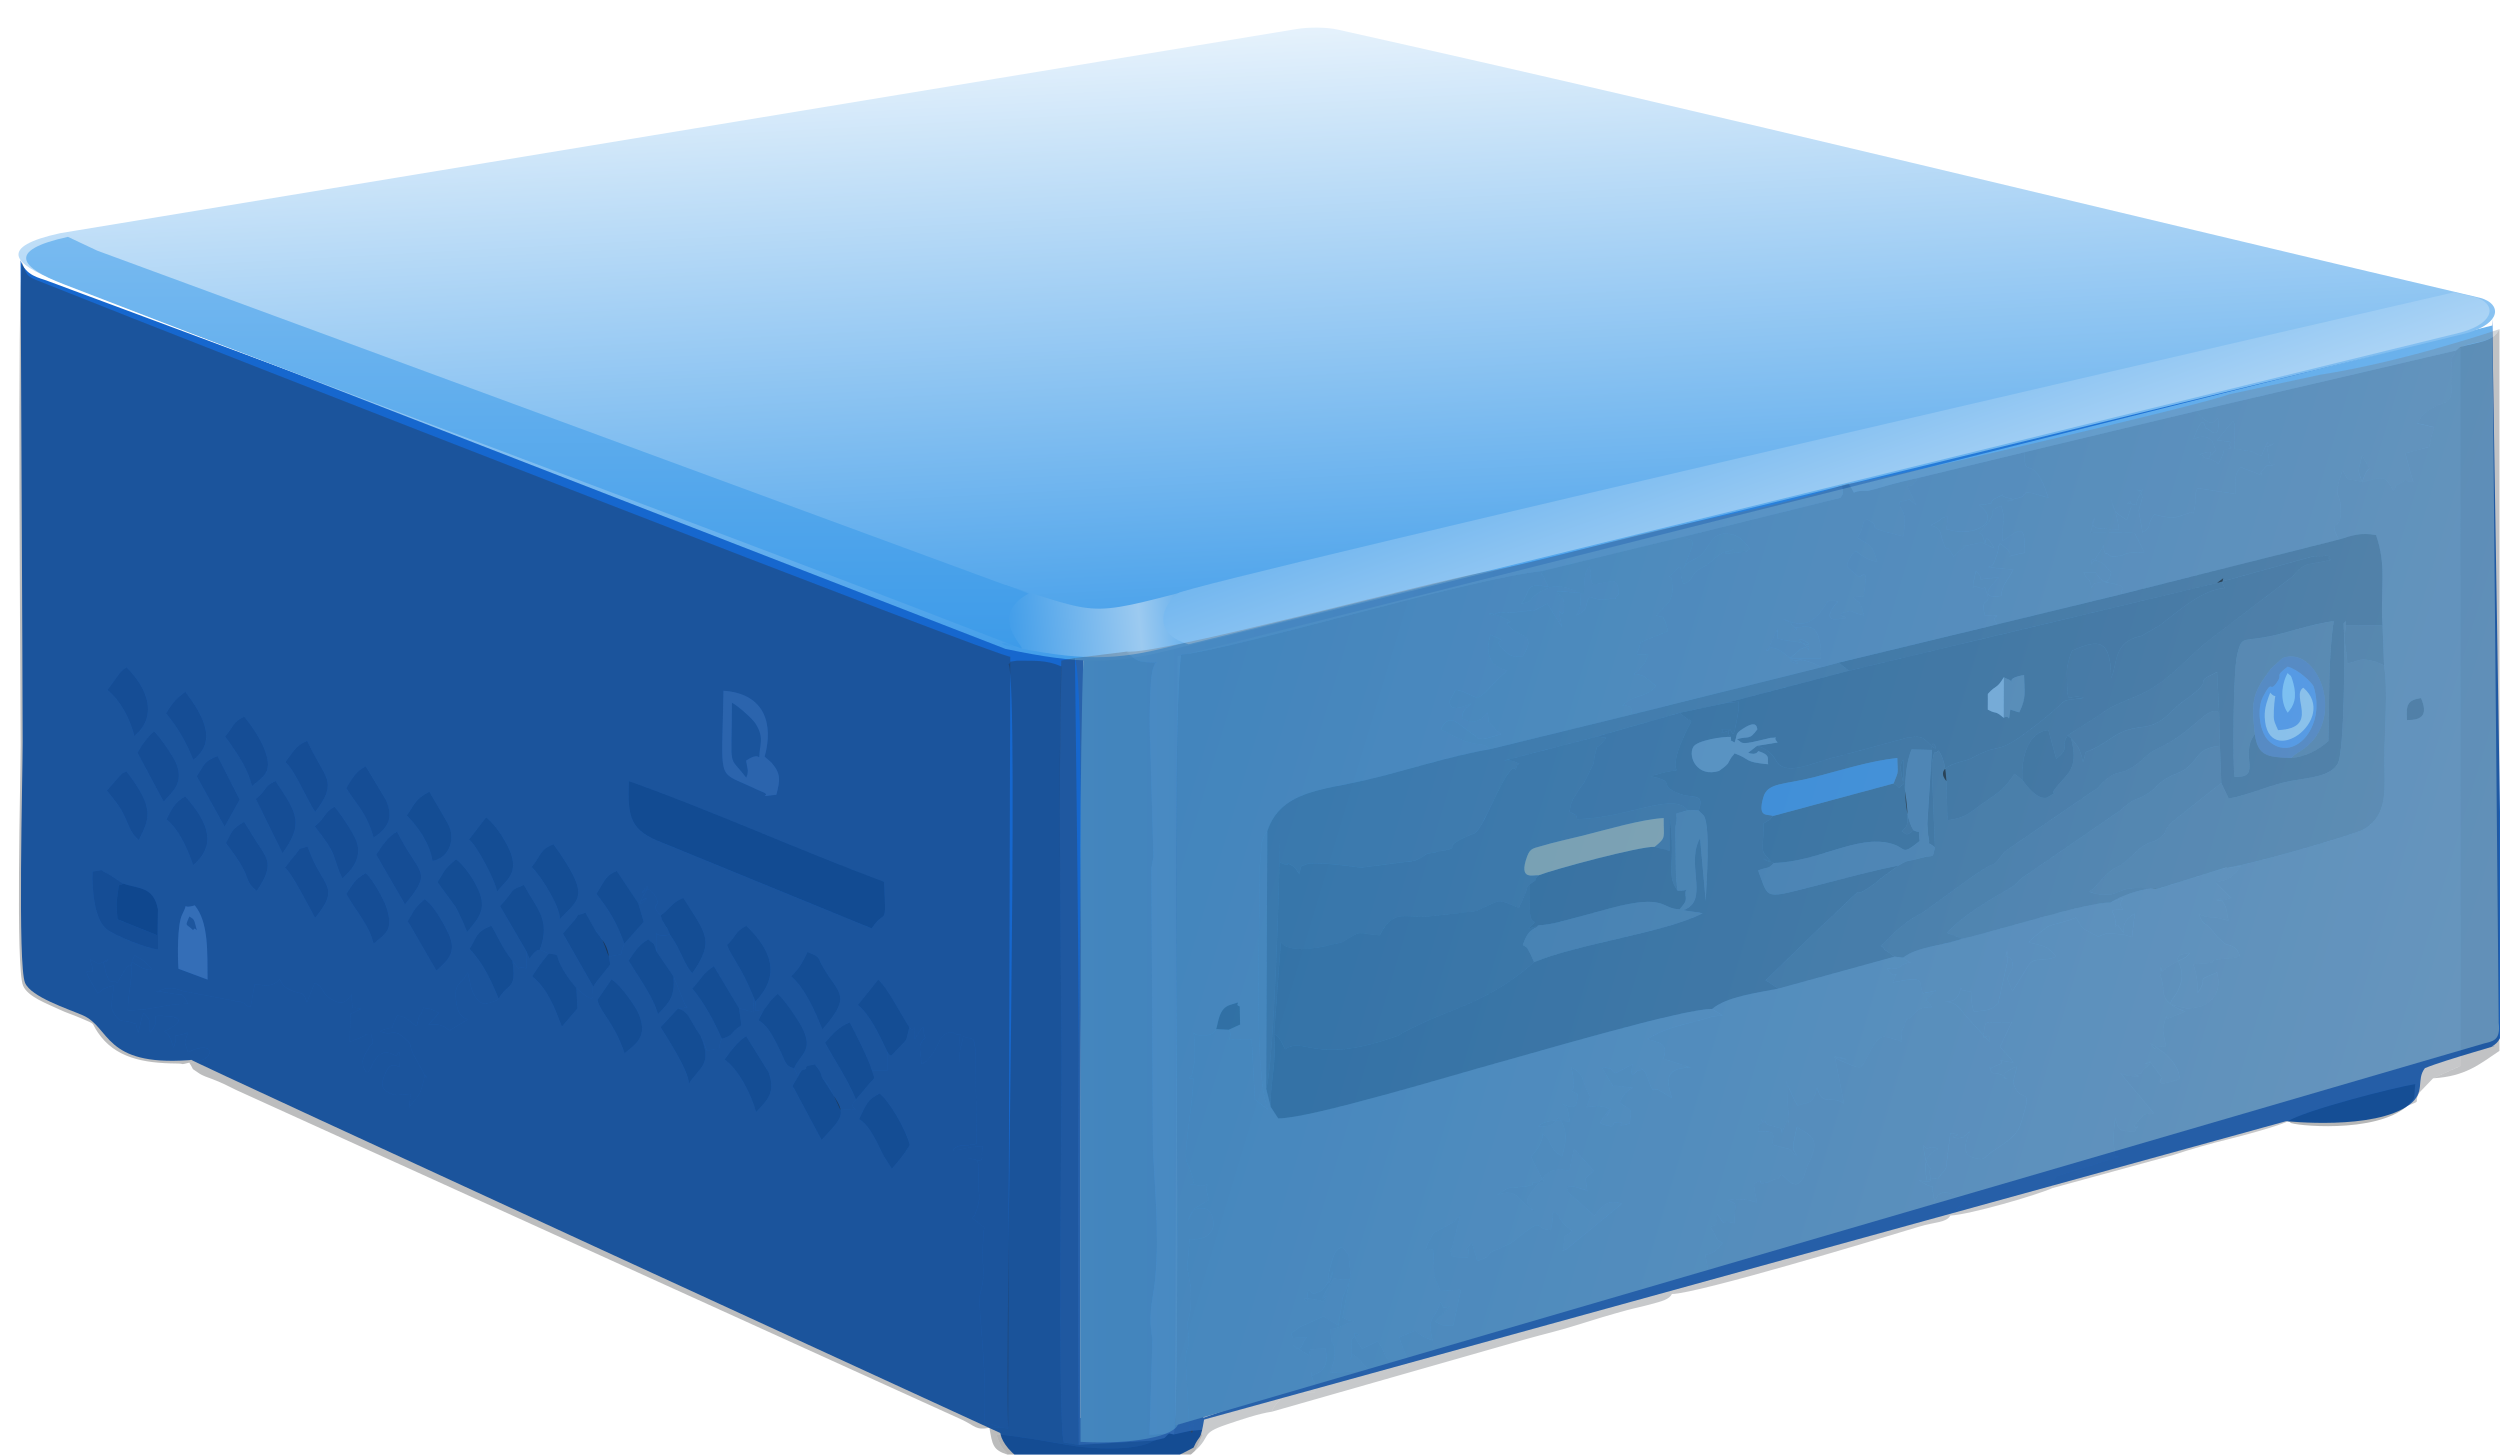 <?xml version="1.0" encoding="UTF-8"?>
<!DOCTYPE svg PUBLIC "-//W3C//DTD SVG 1.1//EN" "http://www.w3.org/Graphics/SVG/1.1/DTD/svg11.dtd">
<!-- Creator: CorelDRAW 2017 -->
<svg xmlns="http://www.w3.org/2000/svg" xml:space="preserve" width="46.567mm" height="27.093mm" version="1.1" shape-rendering="geometricPrecision" text-rendering="geometricPrecision" image-rendering="optimizeQuality" fill-rule="evenodd" clip-rule="evenodd"
viewBox="0 0 4656.66 2709.32"
 xmlns:xlink="http://www.w3.org/1999/xlink">
 <defs>
   <linearGradient id="id0" gradientUnits="userSpaceOnUse" x1="2012.03" y1="1653.46" x2="4594.36" y2="1653.46">
    <stop offset="0" stop-opacity="1" stop-color="#3D9BE9"/>
    <stop offset="1" stop-opacity="1" stop-color="#1667CE"/>
   </linearGradient>
   <linearGradient id="id1" gradientUnits="userSpaceOnUse" x1="2256.39" y1="1280" x2="4587.33" y2="1981.39">
    <stop offset="0" stop-opacity="1" stop-color="#3D9BE9"/>
    <stop offset="1" stop-opacity="1" stop-color="#76B7ED"/>
   </linearGradient>
   <linearGradient id="id2" gradientUnits="userSpaceOnUse" x1="2308.94" y1="40.47" x2="2372.91" y2="1241.62">
    <stop offset="0" stop-opacity="1" stop-color="#E8F3FC"/>
    <stop offset="1" stop-opacity="1" stop-color="#3D9BE9"/>
   </linearGradient>
   <linearGradient id="id3" gradientUnits="userSpaceOnUse" x1="2272.54" y1="1134.82" x2="1864.14" y2="1173.56">
    <stop offset="0" stop-opacity="1" stop-color="#439EEA"/>
    <stop offset="0.369" stop-opacity="1" stop-color="#9CCAF0"/>
    <stop offset="1" stop-opacity="1" stop-color="#3D9BE9"/>
   </linearGradient>
   <linearGradient id="id4" gradientUnits="userSpaceOnUse" x1="982.3" y1="1207.9" x2="982.3" y2="441.19">
    <stop offset="0" stop-opacity="1" stop-color="#3D9BE9"/>
    <stop offset="1" stop-opacity="1" stop-color="#78BAF0"/>
   </linearGradient>
   <linearGradient id="id5" gradientUnits="userSpaceOnUse" x1="3573.86" y1="1357.8" x2="3230.16" y2="386.59">
    <stop offset="0" stop-opacity="1" stop-color="#E8F3FC"/>
    <stop offset="1" stop-opacity="1" stop-color="#3D9BE9"/>
   </linearGradient>
 </defs>
 <g id="Слой_x0020_1">
  <path fill="#1667CE" d="M356.35 1974.16c-5.3,0.65 1530.33,705.92 1530.33,705.92 45.36,2.56 86.09,11.86 126.02,5.68 -1.53,-485.35 1.05,-970.23 5.16,-1455.56 176.12,-7.67 531.24,-119.47 707.02,-163.74 219.9,-55.39 465.38,-104.78 698.46,-166.27l782.33 -187.19c175.54,-41.5 94.71,-43.95 162.53,-73.61 26.79,-11.72 44.02,-4.28 62.19,-31.47 -44.46,-37.81 -53.26,-7.67 -107.63,-8.37 -34.87,-0.45 -77.23,-15.25 -105,-20.69 -62.41,-12.23 -182.26,-10.43 -211.09,-40.12 -40.34,16.02 -35.29,35.91 -43.24,68.37 -48.22,6.63 -77.69,25.57 -122.17,30.03 66.13,116.06 316.47,7.28 452.97,7.28 -10.68,-13.93 -25.47,2.92 -29.23,21.98 -61.23,0.09 -98.22,20.7 -153.08,34.67 -43.69,11.13 -98.26,23.51 -140.77,32.01l-296.62 71.25 -1546.38 360.97c-42.56,43.35 -162.92,44.86 -229.94,30.57 0,0 -1803.41,-670.31 -1807.79,-671.94 -17.02,-6.65 -43.03,-9.79 -52.14,-39.29 0,40.19 3.91,790.17 3.91,897.71 0,66.5 -9.58,415.54 4.47,448.49 11.18,26.23 79.43,48.16 107.62,60.41 51.46,22.35 38.38,94.6 196.35,83.61 1.33,-0.09 3.85,-0.24 5.72,-0.7z"/>
  <path fill="#1667CE" d="M2223.16 2696.45c12.55,-28.38 12.22,-6.91 20.03,-54.6l-75.24 -64.06c0,0 -40.85,65.87 -294.94,78.43 -26.43,-0.26 0.72,65.95 75.77,82.3 74.3,16.19 171.69,14.61 274.38,-42.07z"/>
  <path fill="#1667CE" d="M2190.94 2658.51l2067.54 -570.13c0,0 164.08,17.82 229.15,-30.43 31.41,-23.29 12.13,-46.45 29.18,-68.28 36.86,-15.56 162.58,-49.86 124.2,-40.19 -5.44,1.37 21.92,-3.65 21.92,-43.83l-20.73 -1311.32c-11.2,358.95 -15.8,1314.97 -15.8,1314.97 0,0 -863.18,196.97 -2435.46,749.21z"/>
  <path fill="url(#id0)" d="M2012.7 2685.76c93.16,5.28 179.53,-9.71 182.27,-35.62 0,0 14.3,-1425.57 14.3,-1425.57 369.75,-93.92 733.58,-180.64 1103.04,-271.84 30.53,-7.63 1281.12,-317.08 1282.05,-332.11 1.25,-20.53 -2383.55,592.6 -2576.17,601.93 -3.46,75.4 -5.68,260.32 -5.51,357.06 0.19,121.67 0.53,243.65 0.03,365.29 -1.01,246.74 -0.79,494.14 -0.01,740.86z"/>
  <path fill="#141618" d="M4239.62 556.1c29.46,26.34 141.3,38.29 169.06,0.68 -30.27,-35 -142.78,-31.23 -169.06,-0.68z"/>
  <path fill="url(#id1)" d="M2193.53 1222.55l2448.85 -616.32c3.67,425.62 8.25,873.63 11.91,1299.24 3.91,33.71 -11.72,33.91 -28.88,38.61l-2436.61 711.08 4.73 -1432.61z"/>
  <path fill="url(#id2)" d="M2491.04 55.01c709.6,158.13 1420.59,333.55 2128.89,499.86 40.18,10.95 40.18,47.48 -25.57,65.75l-2407.3 588.13c-109.59,29.22 -175.34,29.22 -314.16,0 -589.69,-228.8 -1179.39,-457.61 -1769.08,-686.41 -78.81,-30.58 -108.54,-62.45 8.35,-88.02 767.58,-126.74 1535.17,-253.47 2302.75,-380.21 24.44,-4.03 57.07,-3.35 76.12,0.9z"/>
  <path fill="url(#id3)" d="M2274.23 1084.17l0.03 96.97 -86.53 21.14c-109.59,29.21 -175.34,29.21 -314.15,0 -25.52,-9.9 30.92,2.68 5.42,-7.2 -18.2,-7.05 -23.62,-110.59 -4.99,-104.86 189.94,58.42 144.52,59.7 400.22,-6.05z"/>
  <path fill="url(#id4)" d="M1915.9 1105.65c-80.37,43.83 -0.52,104.87 -14.44,102.15 -589.69,-228.8 -1193.64,-449.78 -1783.33,-678.58 -78.81,-30.58 -108.54,-62.46 8.35,-88.02 0,0 54.62,25.7 54.62,25.7 0,0 1734.8,638.75 1734.8,638.75z"/>
  <path fill="url(#id5)" d="M4571.36 544.35c12.79,3 25.58,6.01 38.36,9.01 40.18,10.96 40.18,47.49 -25.57,65.76l-2370.15 580.92c-57.38,-15.18 -60.65,-61.51 -19.74,-95.08 22.63,-18.55 2377.1,-560.61 2377.1,-560.61z"/>
  <g id="_2075878469104">
   <path fill="#282C30" fill-opacity="0.31" d="M1473.65 1818.6c17.46,-17.99 18.97,-22.71 30.43,-45.27 26.98,11.28 15.73,6.42 31.06,31.63 29.02,47.72 51.12,50.31 -3.39,112.6 -13.71,-33.97 -32.56,-77.15 -58.1,-98.96zm-1110.92 -132.16c25.98,31.6 23.35,87.21 23.81,138.22l-54.11 -20.13c-1.74,-22.71 -2.31,-83.14 6.95,-101.08 14.17,-27.44 -4.74,-8.39 23.35,-17.01zm396.38 29.88c13.07,-22.04 12.41,-24.23 31.75,-41.35 14.9,8.73 35.25,43.61 44.68,64.22 15.66,34.24 -0.38,48.83 -22.76,68.87l-50.16 -86.81c-0.81,-1.12 -2.38,-3.26 -3.51,-4.93zm-114.25 -51.15c13.57,-19.35 14.04,-25.85 36.41,-39 12.91,11.99 33.92,48.46 39.37,66.43 12.62,41.61 -3.13,45.76 -24.75,65.47 -6.88,-24.54 -12.15,-31.47 -21.7,-47.09 -12.82,-20.96 -4.17,-6.59 -15.19,-22.78l-14.14 -23.03zm170.01 -21.91c13.76,-21.34 11.39,-23.54 34.45,-42.53 13.01,8.48 35.93,38.9 45.01,64.97 11.77,33.74 -9.53,51.7 -24.45,70.46 -4.3,-12.61 -13.84,-32.73 -21.06,-46.57l-33.95 -46.33zm-585.98 2.49c29.98,10.03 57.24,5.5 65.31,48.07l0.1 74.88c-22.08,-2.39 -79.41,-25.36 -95.49,-37.76 -22.45,-17.28 -27.59,-70.75 -26.58,-107.58 28.48,-4.05 9.59,-3.65 28.06,3.63l28.6 18.76zm301.71 -29.39c5.85,-6.81 7.81,-10.93 15.79,-20.06 20.76,-23.73 1.44,-10.38 26.41,-19.8 3.93,9.68 8.67,23.41 15.26,35.61 23.71,43.83 38.47,48.86 -1.2,97.68 -6.01,-10.26 -44.35,-86.41 -56.26,-93.43zm459.51 -1.58c18.15,-20.63 14.18,-32.07 40.9,-42.28 70.18,98.45 48.65,100.61 11.5,139.65 2.42,-18.74 -31.47,-76.91 -52.4,-97.37zm-289.39 -22.66c11.61,-18.55 22.9,-34.47 38.77,-43.16 42.32,83.88 67.96,70.82 14.85,135.72l-53.62 -92.56zm172.7 -28.08l31.86 -41.44c20.19,14.61 41.94,52.46 47.33,69.76 11.71,37.58 -12.05,48.93 -27.07,68.89 0.13,-14.92 -39.75,-91.14 -52.12,-97.21zm-452.73 6.16c11.67,-20.06 8.33,-24.58 34.11,-39.44l17.47 28.35c22.03,37.63 43.28,46.58 5.88,100.54 -20.68,-17.61 -13.36,-20.74 -27.91,-46.57 -7.52,-13.33 -22.24,-33.16 -29.55,-42.88zm165.38 -30.98c20.57,-15.68 16.72,-25.36 36.76,-36.52 8.68,8.63 35.54,48.41 41.22,64.41 11.65,32.81 -11.9,56.39 -26.52,69.07 -18.62,-39.24 -7.87,-38.88 -37.71,-79l-13.75 -17.96zm-276.08 -12.85c9.13,-18.76 17.03,-34.07 35.22,-42.9 46.55,52.54 56.53,92.35 14.61,128.09 -8.17,-23.9 -25.18,-66 -49.83,-85.19zm861.3 -71.38c151.3,53.38 313.43,127.18 475.44,187.58 4.15,90.44 2.71,46.94 -22.99,86.87l-388.42 -158.99c-61.4,-23.55 -66.54,-45.74 -64.03,-115.46zm-413.66 64.07c14.99,-20.64 14.67,-30.27 42.18,-44.43 6.21,11.85 33.41,56.12 37.18,65.4 11.18,27.56 -3.01,59.11 -31.51,63.7 -4.58,-31.82 -27.6,-64.94 -47.85,-84.67zm-281.24 -30.89c21.62,-16.69 13.28,-22.71 36.72,-33.4 41.14,60.59 52.72,79.5 13.1,134.61l-49.82 -101.21zm-277.42 -15.48l22.75 -26.12c12.42,-11.29 -3.26,-1.19 13.9,-9.76 54.34,70.42 42.1,88.43 22.92,128.2 -24.06,-21.75 -16.8,-37.76 -44.84,-73.99l-14.73 -18.33zm445.89 -4.78c12.55,-19.98 17.72,-31.08 36.41,-40.46l37.45 62.43c15.93,35.4 2.35,53.6 -22.83,70.17 -12.52,-43.37 -28.13,-56.94 -48.23,-87.64 -0.6,-0.92 -1.89,-2.99 -2.8,-4.5zm-278.51 -21.91c14.93,-22.25 12.68,-27.94 38.84,-37.74l41.31 81.22 -28.17 50.5 -49.38 -89.19c-0.58,-1.03 -1.82,-3.15 -2.6,-4.79zm981.29 -159.3c75.99,5.22 93.69,60.75 76.53,122.77l12.56 10.82c17.89,20.66 16.58,32.38 9.26,59.96 -43.52,4.86 -4.76,2.56 -26.21,-5.42 -1.51,-0.56 -3.41,-1.48 -4.94,-2.11 -1.56,-0.64 -3.46,-1.56 -5.03,-2.24l-15.39 -7.13c-59.06,-26.89 -49.74,-8.77 -46.78,-176.65zm-816.37 132.94c14.63,-18.24 18.28,-30.41 40.98,-39.73 32.47,71.08 59.63,74.09 14.84,132.62 -15.05,-22.04 -38.83,-79.8 -55.82,-92.89zm-275.27 -17.48c4.83,-7.84 4.48,-8.8 11.85,-18.78 1.28,-1.73 5.31,-6.96 6.73,-8.62 6.85,-8.03 4.86,-5.82 12.18,-12.31 10.55,8.35 37.19,48.88 41.09,58.45 15.7,38.56 -6.54,52.78 -23.03,72.49l-48.82 -91.23zm163.15 -30.31c16.31,-18.5 14.04,-26.94 35.65,-36.98 13.05,15.16 32.11,43.52 39.64,65.52 13.96,40.82 -6.42,47.32 -25.03,63.96 -8.59,-33.27 -23.57,-54.1 -40.91,-79.61 -5.04,-7.4 -2.42,-3.07 -9.35,-12.89zm-109.81 -42.74c10.48,-19.17 21.04,-30.14 35.87,-40.53 30.42,40.31 62.13,91.23 14.61,126.89 -10.93,-29.2 -29.01,-61.22 -50.48,-86.36zm-109.37 -43.84l24.16 -33.06c7.57,-7.07 4.75,-4.67 11.49,-9.35 39.02,38.87 59.26,90.81 14.61,128.28 -7.74,-30.89 -25.41,-66.13 -50.26,-85.87zm152.55 694.1c50.95,-1.25 51.53,-45.7 -2.46,-19.5 -6.37,-23.67 -7.85,-10.78 0,-36.52 -40.29,14.03 -12.83,-9 -26.77,28.01 -4.61,-12.99 -5.95,-23.11 -17.07,-30.47 11.72,-5.47 51.79,-25.62 2.57,-28.23 -37.52,-1.98 -3.86,1.04 -29.34,30.69 -6.01,-23.35 6.95,-17.99 -12.14,-36.54 -6.08,15.01 -5.33,22.56 -9.77,36.54 -7.42,-23.33 -0.24,-13.97 -12.42,-18.63 -16.32,-6.24 -20.07,3.11 -32.64,-16.81 -9.62,-15.26 -1.74,-22.85 -1.24,-52.24 -22.96,6.55 -16.36,5.7 -29.22,14.61 -47.59,-79.71 5.95,-6.99 -14.61,-63.36 22.16,10.37 11.97,10.37 34.14,0 -8.7,13.19 -11.41,-6.79 -6.69,15.08 8.1,37.62 14.99,21.55 23.69,28.76l13.4 -23.24c15.87,-21.83 5.01,9.38 18.28,-27.87 21.8,11.18 15.77,8.56 31.68,24.34 -0.95,0.32 2.12,5.83 -13.85,0.26 -1.28,-0.44 -3.46,-1.4 -4.85,-2l-17.82 -10.41c0,43.78 -6.68,52.74 -7.31,90.05 48.19,0 67.38,-12.15 111.98,-12.15 -13.59,-25.86 -6.95,-13.56 -37.54,-20.31l-8.71 -1.74c-30.86,-4.22 5.15,4.6 -12.21,0.13 18.09,-8.71 28.84,-9.82 49.4,-1.72l111.17 21.04c5.68,2.52 2.37,7.27 14.78,7.45l7.34 -41.37c21.62,3.21 36.66,4.72 46.26,-9.77 1.03,2.2 5.46,10.08 6.66,11.21 10.74,10.03 -0.21,1.58 12.35,8.52 20.83,11.5 24.2,-1.24 32.13,24.1l14.61 -36.52c20.34,10.15 10.22,18.7 31.09,30.67 15.56,8.93 23.11,8.61 33.73,-3.87 0.74,-0.86 1.99,-3.45 3.36,-4.85 3.72,37.91 -3.29,18.99 17.07,26.76l-19.1 9.42 -0.95 51.46c7.6,-2.21 22.84,-9.05 24.67,-9.76 15.32,-5.84 -9.58,-2.61 14.87,-4.86 6.72,26.65 2.54,11.79 -5.51,28.83 -0.79,1.65 -2.3,3.31 -3.09,5.01 -0.82,1.74 -2.24,3.54 -2.96,5.3 -0.86,2.12 -3.49,9.06 -3.77,11.01l0.44 9.35c15.62,43.25 13.18,-46.08 58.7,-19.8 0.65,0.36 2.53,1.42 3.07,1.9 1.33,1.17 9.26,-26.41 6.69,19.31 -6.34,1.48 -17.05,-13.58 -28.17,15.89 -4.67,12.35 -10.81,25.51 12.41,35.09 1.11,0.47 3.22,1.11 4.49,1.42 1.38,0.32 3.55,0.58 5.08,0.75 2.15,0.23 20.89,-1.82 25.65,-2.01 0.24,15.15 -2.59,23.16 -2.42,25.59 12.73,-21.17 20.87,-15.61 27.82,-53.4 3.88,-21.03 8.98,12.71 -1.73,-13.79l-14.98 -27c-0.81,-1.55 -1.76,-3.43 -2.56,-5 -11.21,-22.07 1.55,-14.94 -18.85,-32.42 -19.76,-16.92 -20.84,-0.8 -43.31,-10.87 37.59,-16.56 11.92,9.57 31.69,-29.23 21.48,2.69 19.94,10.62 36.52,19.46 8.79,-37.61 3.28,-4.66 12.2,-34.07 26.76,5.88 5.14,-1 29.22,9.73l-19.5 21.91c20.24,-1.93 28.1,1.6 38.93,10.9l34.13 -20.62c-16.24,-5.29 -19.61,-17.76 -21.97,-37.24 -3.84,-31.93 11.1,-27.76 22.01,-50.4 4.84,18.41 4.8,34.2 16.84,49.18 10.65,13.24 20.36,8.71 33.16,4.19 2.27,-0.8 5.53,-2.09 7.42,-4.22 -13.43,-32.9 -28.19,-65.59 -54.08,-93.02 14.64,-23.05 10.03,-29.98 40.33,-43.29 13.22,21 20.35,41.49 39.44,65.24 21.15,26.56 1.63,7.26 26.4,14.54l-0.64 -32.41 -48.78 -83.72c31.37,-33.68 14.01,-27.25 44.54,-39.42 23.39,43.87 50.55,64.72 29.68,120.52l16.37 7.3c28.68,4.15 3.36,-2.99 36.69,45.09 0.85,1.22 2.12,3 2.96,4.16l12.08 15.08c46.04,41.91 25.28,2.82 31.31,-2.74l-56.45 -98.84c5.14,-5.65 8.48,-10.55 16.27,-18.99 21.85,-23.67 -1.03,-9.75 25.6,-20.13l19.43 34.67c15.68,9.51 4.89,1.02 13.33,19.21 6.12,13.19 6.36,17.78 11.11,28.31 35.38,-9.39 15.63,5.8 28.5,-24.03 -14.17,-40.99 -30.59,-65.71 -51.95,-92.84 15.45,-24.63 17.16,-34.79 38.03,-42.82l39.96 59.9c39.48,-28.85 -12.32,23.45 8.12,-11.28 29.22,-49.68 -20.63,13.76 7.9,-15.56 8.12,4.88 -1.77,-4.3 8.41,5.49l5.29 5.33c17.87,26.79 -12.08,13.66 11.89,38.9 17.15,-11.42 20.52,-24.46 42.41,-32.54 42.58,67.4 58.69,80.34 16.59,140.36 -15.33,-16.22 -21.25,-44 -41.74,-72.27 -39.2,10.3 -19.89,-27.44 -25.06,31.35l31.86 46.6 20.62 50.84c1.59,2.58 3.41,5.08 5.22,7.54l-17.49 1.49c22.29,6.45 23.25,26.04 42.07,50.62 7.17,12.95 7.43,17.43 12.02,28.26 34.83,-9.24 15.61,6.19 27.49,-22.48 -13.4,-30.59 -32.46,-67 -54.95,-93.38 15.88,-17.31 20.7,-29.91 40.23,-41.74l46.88 78.22 27.72 7.58 -1.77 -30.74c-21.79,-54.26 -41.74,-74.27 -48.27,-94.69 19.94,-19.09 12.48,-22.76 35.69,-35.78 47.31,45.68 64.52,91.74 17.31,141.13 -0.32,21.65 -5.73,16.78 15.61,15.28 10.38,-12.91 10.15,-15.95 25.53,-29.51 9.32,6.59 36.39,44.81 45.46,62.31 23.22,44.76 -5.2,51.05 -14.58,76.68 10.62,19.74 1.82,15.16 13.7,3.71 20.64,-5.76 -6.53,-5.85 24.83,-11.3 10.07,12.98 10.84,13.71 13.43,24.53 12.62,12.05 24.25,38 34.09,59.77 58.94,0 6.17,3.6 29.15,-18.7 -17.18,-40.96 -40.33,-73.56 -57.78,-106.1 13.75,-15.8 25.05,-29.24 46.1,-37.87 6.36,12 36.93,71.24 41.31,89.61l28.82 0 0 -34.34c-14.72,-31.23 -32.63,-69.3 -55.02,-87.62l37.95 -47.24c18.57,17.19 41.91,63.89 57.96,88.9 12.25,14.55 10.25,-20.42 10.25,21.89 25.37,-42.52 11.63,-13.11 19.49,-2.46 -15.97,15.32 -8.25,21.15 -7.3,48.75 18.66,-7.49 27.24,-30.99 34.78,-44.29 0.44,-0.77 1.12,-2.87 1.58,-3.57 7.83,-11.63 19.66,-11.63 22.08,-10.58 22,13.55 10.3,-17.44 13.79,32.16l-1.56 26.28c0,-28.3 2.68,-29 7.31,-51.14 22.75,8.2 17.72,-3.47 23.19,27.78l1.11 171.87c-16.72,6.04 -33.77,-1.53 -43.84,12.22 25.05,-0.82 22.99,-6.68 56.03,-7.31 -6.37,21.57 10.18,33.53 -26.8,21.92 16.9,8.31 19.54,-12.34 18.65,49.6 -0.26,18 4.8,22 -3.12,45.85 -9.9,29.83 -0.26,1.88 -8.23,16.52l16.15 12.6c1.31,1.02 3.93,2.88 5.77,4.48 -7.81,73.99 4.9,80.7 -6.92,121.62 -6.91,23.9 13.62,137.86 6.96,241.25l31.61 9.77 13.04 2.08 3.96 -1437.78c-0.03,9.58 -1502.27,-576.38 -1795.23,-693.99 -33.53,-13.47 -36.19,-10.9 -45.26,-40.21 -9.67,37.7 -2.95,791.43 -2.95,898.63 0,66.63 -9.58,415.42 4.52,448.44 8.8,20.63 44.1,33.17 66,43.59 17.06,8.11 24.68,9.48 41.57,16.89 30.27,13.26 17.61,5.75 31.75,26.69 31.75,47.04 84.26,57.31 146.44,57.78 18.55,0.14 3.43,3.4 23.88,-1.57z"/>
   <path fill="#272B2F" fill-opacity="0.31" d="M1638.36 2036.81c18.38,14.4 47.71,64.5 56.38,95.95 -14.95,24.14 -19.64,27.46 -33.53,44.47l-14.45 -22.74c-12.6,-23.18 -24.91,-57.09 -46.58,-69.87 13.26,-28.19 15.7,-36.36 38.18,-47.81zm-288.87 -63.15c11.36,-16.13 26.07,-35.35 40.46,-43.58l41.67 67.08c14.03,38.26 -2.66,52.08 -23.33,74.53 -7.86,-30.43 -32.06,-79.74 -58.8,-98.03zm-210.63 -149.47c14.26,7.31 44.26,48.27 50.95,64.59 17.28,42.23 -4.56,54.89 -26.34,73.17 -21.56,-61.18 -44.46,-74.04 -50.72,-99.37l26.11 -38.39zm49.96 -141.94l10.23 34.84 -36.27 40.92c-12.87,29.83 6.88,14.64 -28.5,24.03 -4.75,-10.53 -4.99,-15.12 -11.11,-28.31 -8.44,-18.19 2.35,-9.7 -13.33,-19.21 19.96,25.98 22.16,29.52 26.75,62.16 -11.63,15.6 -25.2,30.03 -31.6,41.13 -6.03,5.56 14.73,44.65 -31.31,2.74l1.87 38.06 -28.96 33.79c-12.45,-31.52 -24.96,-69.03 -55.33,-93.8 11.01,-17.14 15,-23.19 30.69,-42.38l-16.37 -7.3c-9.16,3.47 1.23,-3.78 -10.78,5.92 -1.06,0.85 -7.97,9.87 -8.45,10.81l-6.21 -14.11 0.64 32.41c-24.77,-7.28 -5.25,12.02 -26.4,-14.54 8.37,55.75 -7.25,39.15 -25.69,71.07 -1.89,2.13 -5.15,3.42 -7.42,4.22 -12.8,4.52 -22.51,9.05 -33.16,-4.19 -12.04,-14.98 -12,-30.77 -16.84,-49.18 -10.91,22.64 -25.85,18.47 -22.01,50.4 2.36,19.48 5.73,31.95 21.97,37.24l-34.13 20.62c-10.83,-9.3 -18.69,-12.83 -38.93,-10.9l19.5 -21.91c-24.08,-10.73 -2.46,-3.85 -29.22,-9.73 -8.92,29.41 -3.41,-3.54 -12.2,34.07 -16.58,-8.84 -15.04,-16.77 -36.52,-19.46 -19.77,38.8 5.9,12.67 -31.69,29.23 22.47,10.07 23.55,-6.05 43.31,10.87 20.4,17.48 7.64,10.35 18.85,32.42 0.8,1.57 1.75,3.45 2.56,5l14.98 27c10.71,26.5 5.61,-7.24 1.73,13.79 -6.95,37.79 -15.09,32.23 -27.82,53.4 -0.17,-2.43 2.66,-10.44 2.42,-25.59 -4.76,0.19 -23.5,2.24 -25.65,2.01 -1.53,-0.17 -3.7,-0.43 -5.08,-0.75 -1.27,-0.31 -3.38,-0.95 -4.49,-1.42 -23.22,-9.58 -17.08,-22.74 -12.41,-35.09 11.12,-29.47 21.83,-14.41 28.17,-15.89 2.57,-45.72 -5.36,-18.14 -6.69,-19.31 -0.54,-0.48 -2.42,-1.54 -3.07,-1.9 -45.52,-26.28 -43.08,63.05 -58.7,19.8l-0.44 -9.35c0.28,-1.95 2.91,-8.89 3.77,-11.01 0.72,-1.76 2.14,-3.56 2.96,-5.3 0.79,-1.7 2.3,-3.36 3.09,-5.01 8.05,-17.04 12.23,-2.18 5.51,-28.83 -24.45,2.25 0.45,-0.98 -14.87,4.86 -1.83,0.71 -17.07,7.55 -24.67,9.76l0.95 -51.46 19.1 -9.42c-20.36,-7.77 -13.35,11.15 -17.07,-26.76 -1.37,1.4 -2.62,3.99 -3.36,4.85 -10.62,12.48 -18.17,12.8 -33.73,3.87 -20.87,-11.97 -10.75,-20.52 -31.09,-30.67l-14.61 36.52c-7.93,-25.34 -11.3,-12.6 -32.13,-24.1 -12.56,-6.94 -1.61,1.51 -12.35,-8.52 -1.2,-1.13 -5.63,-9.01 -6.66,-11.21 -9.6,14.49 -24.64,12.98 -46.26,9.77l-7.34 41.37c-12.41,-0.18 -9.1,-4.93 -14.78,-7.45l-111.17 -21.04c-20.56,-8.1 -31.31,-6.99 -49.4,1.72 17.36,4.47 -18.65,-4.35 12.21,-0.13l8.71 1.74c30.59,6.75 23.95,-5.55 37.54,20.31 -44.6,0 -63.79,12.15 -111.98,12.15 0.63,-37.31 7.31,-46.27 7.31,-90.05l17.82 10.41c1.39,0.6 3.57,1.56 4.85,2 15.97,5.57 12.9,0.06 13.85,-0.26 -15.91,-15.78 -9.88,-13.16 -31.68,-24.34 -13.27,37.25 -2.41,6.04 -18.28,27.87l-13.4 23.24c-8.7,-7.21 -15.59,8.86 -23.69,-28.76 -4.72,-21.87 -2.01,-1.89 6.69,-15.08 -22.17,10.37 -11.98,10.37 -34.14,0 20.56,56.37 -32.98,-16.35 14.61,63.36 12.86,-8.91 6.26,-8.06 29.22,-14.61 -0.5,29.39 -8.38,36.98 1.24,52.24 12.57,19.92 16.32,10.57 32.64,16.81 12.18,4.66 5,-4.7 12.42,18.63 4.44,-13.98 3.69,-21.53 9.77,-36.54 19.09,18.55 6.13,13.19 12.14,36.54 25.48,-29.65 -8.18,-32.67 29.34,-30.69 49.22,2.61 9.15,22.76 -2.57,28.23 11.12,7.36 12.46,17.48 17.07,30.47 13.94,-37.01 -13.52,-13.98 26.77,-28.01 -7.85,25.74 -6.37,12.85 0,36.52 53.99,-26.2 53.41,18.25 2.46,19.5 11.9,18.95 0.56,6.97 17.07,19.07 7.47,5.47 17.12,8.22 25.65,11.49 16.39,6.28 28.79,12.3 44.95,20.55l1351.45 613.95c25.11,11.74 25.54,20.12 51.28,15.16l21.88 -0.77 -31.61 -9.77c6.66,-103.39 -13.87,-217.35 -6.96,-241.25 11.82,-40.92 -0.89,-47.63 6.92,-121.62 -1.84,-1.6 -4.46,-3.46 -5.77,-4.48l-16.15 -12.6c7.97,-14.64 -1.67,13.31 8.23,-16.52 7.92,-23.85 2.86,-27.85 3.12,-45.85 0.89,-61.94 -1.75,-41.29 -18.65,-49.6 36.98,11.61 20.43,-0.35 26.8,-21.92 -33.04,0.63 -30.98,6.49 -56.03,7.31 10.07,-13.75 27.12,-6.18 43.84,-12.22l-1.11 -171.87c-5.47,-31.25 -0.44,-19.58 -23.19,-27.78 -4.63,22.14 -7.31,22.84 -7.31,51.14l1.56 -26.28c-3.49,-49.6 8.21,-18.61 -13.79,-32.16 -2.42,-1.05 -14.25,-1.05 -22.08,10.58 -0.46,0.7 -1.14,2.8 -1.58,3.57 -7.54,13.3 -16.12,36.8 -34.78,44.29 -0.95,-27.6 -8.67,-33.43 7.3,-48.75 -7.86,-10.65 5.88,-40.06 -19.49,2.46 0,-42.31 2,-7.34 -10.25,-21.89 -8.23,30.42 -0.64,17.97 -23.51,41.91 -9.79,10.25 -10.54,15.64 -17.38,4.05l0 34.34 -28.82 0c6.99,21.08 5.85,9.88 -11.55,32.64 -6.36,8.32 -17.13,19.12 -18.08,21.72 -22.98,22.3 29.79,18.7 -29.15,18.7 -9.84,-21.77 -21.47,-47.72 -34.09,-59.77 44.95,70.24 48.83,62.59 -1,116.29l-50.99 -95.49c-0.76,-1.11 -2.35,-3.19 -3.45,-4.83l17.18 -29.2c-11.88,11.45 -3.08,16.03 -13.7,-3.71 -19.19,-5.81 -14.4,-11.86 -32.07,-44.87 -7.3,-13.63 -16.7,-34.94 -34.57,-44.91l10.23 -19.7c-21.34,1.5 -15.93,6.37 -15.61,-15.28l-4.73 -10.66 1.77 30.74 -27.72 -7.58 4.39 31.75c-23.55,15.08 -12.62,18.74 -36.55,25.15 -11.88,28.67 7.34,13.24 -27.49,22.48 -4.59,-10.83 -4.85,-15.31 -12.02,-28.26 22.36,54.62 -0.37,56.6 -21.91,89.6 0.27,-18.66 -24.54,-59.45 -35.94,-78.56l-16.63 -26.89 32.41 -34.77 17.49 -1.49c-1.81,-2.46 -3.63,-4.96 -5.22,-7.54l-20.62 -50.84c2.94,36.69 -6.53,47.78 -29.06,70.42 -7.9,-31.07 -39.49,-74.45 -54.85,-99.67 11.61,-15.02 15.58,-26.75 36.72,-39.76 13.34,12.62 8.58,1.79 15.33,22.41 5.17,-58.79 -14.14,-21.05 25.06,-31.35 -9.9,-24.93 -3.1,-5.21 -9.77,-18.86 -4.66,-9.55 -1.85,0.73 -7.49,-16.69 -23.97,-25.24 5.98,-12.11 -11.89,-38.9l-5.29 -5.33c-10.18,-9.79 -0.29,-0.61 -8.41,-5.49 -28.53,29.32 21.32,-34.12 -7.9,15.56 -20.44,34.73 31.36,-17.57 -8.12,11.28z"/>
   <path fill="#494D53" fill-opacity="0.31" d="M4483.54 1341.21c-2.27,-30.28 2.05,-37.02 26.03,-40.91 12.84,30.01 3.36,41.39 -26.03,40.91zm-127.42 -336.08c26.48,-8.14 41.08,-13.66 69.72,-8.43 20.55,58.75 7.43,101.27 12.05,168.11l2.77 74.34c7.71,46.85 0.74,119.4 0.79,170.32 0.07,61.81 7.44,107.39 -37.69,134.93 -17.54,10.69 -237.83,73.68 -257.92,71.72l27.62 -2.05c-16.31,20.75 -19.45,24.72 -46.66,29.19l29.23 29.22 -16.72 4.94c-0.6,0.05 -2.73,-0.11 -3.19,-0.13 -15.89,-0.61 -2.03,-1.57 -2.19,-2.73 -0.11,-0.75 -0.28,-1.55 0.18,-2.08 13.57,14.72 12.51,19.14 16.63,42.99 -30.63,-12.15 -37.43,-1.7 -55.18,-13.76 10.86,29.12 6.39,5.79 34.35,43.07l15.94 14.29c0.93,0.38 3.28,0.27 4.26,0.66 5.1,2.06 17.12,3.07 22.54,22.34l-12.15 2.21c-76.41,5.39 -3.43,8.61 -74.71,11.55 1.69,10.01 8.78,23.99 7.35,53.61 23.31,-30.7 -8.92,-20.34 36.49,-38.11 12.3,47.63 -23.13,68.54 -57.63,66.87l-23.28 -5.73c-1.22,-2.76 -4.63,-1.47 -6.69,-2.73 4.83,-11.74 6.98,-11.38 10.21,-16.66 35.64,-58.34 -25.84,-69.78 26.32,-78.35 -6.98,11.1 -12.15,9.84 -25.92,17.88 -1.64,0.96 -3.67,1.78 -5.31,2.79 -1.63,1.01 -3.62,1.88 -5.17,2.94 -16,10.97 -3.46,1.82 -8.99,6.82 -19.31,17.44 1.24,-34.5 -9.06,13.4 -9.81,0.15 0.21,-0.78 1.25,2.77 0.28,0.99 1.71,5.24 2.04,6.85 0.23,1.07 0.75,3.56 0.96,4.78 2.94,17.31 -4.82,33.66 42.01,51.43l-33.26 13.42c-0.42,-0.1 -1.27,-1.6 -1.51,-2.8 -0.28,-1.32 -1.24,-2.25 -0.95,-3.38 -8.11,35.77 -6.51,21.42 0,58.44 -27.18,-3.62 -17.36,12.03 -29.22,-7.27l16.75 12.03c9.51,7.23 6.84,3.8 16.3,13.12 9.11,8.97 12.93,16.58 13.04,16.78 4.44,8.14 4.79,4.14 9.13,24.63 -54.59,20.05 -33.4,-1.24 -33.3,-1.65l-21.88 -28.82c-30.23,9.38 21.47,-14.81 -9.6,10.93 -11.62,9.64 -1.16,9.73 -19.6,11.39 -0.55,1.1 22.94,6.43 -13.12,2.55 -1.36,-0.15 -11.58,-3.79 -13.71,-4.97l62.49 74.67c-17.08,5.16 3.54,-0.94 -17.93,2.37l-18.81 20.47c7.53,13.82 10.33,-9.64 1.05,11.67 -26.87,-1.28 -30.73,-0.87 -36.53,-26.39l-3.38 40.41c4.82,44.73 2.43,29.33 10.65,32.72l-116.82 36.52c-4.24,5.09 -6.86,20.82 -7.31,21.89l223.72 -61.18c37.38,-12.26 68.43,-21.01 107.97,-30.83 27.44,-6.82 87.24,-22.91 106.73,-32.19 26.71,-19.3 196.81,-63.26 237.59,-69.55 -3.48,33.56 3.13,20.92 -14.39,40.32 29.29,-10.82 9.57,-3.91 22.33,-24.77l25.31 -26.36 50.66 -22.96 -0.14 -1339.14 -7.35 6.25c-14.95,25.75 -7.95,9.11 -7.86,42.11 0.2,65.84 -4.57,47.17 -37.08,65.42 -15.8,8.87 -18.79,15.19 -28.07,28.22l31.65 7.31c-5.07,17.56 -6.51,21.13 -8.53,36.53l-45.04 12.16 14.61 53.59c-18.62,-2.2 -11.65,-4.37 -23.32,1.98 -15.82,8.62 -4.21,-0.78 -13.21,15.06 -13.25,-25.25 -16.69,-25.9 -36.21,-22.75 -1.99,0.33 -21.96,5.63 -22.2,5.68 12.26,-43.56 22.36,-5.41 -0.03,-49.9l-6.9 27.81c0.25,2.04 1.33,5.05 1.66,6.81 0.33,1.83 4.35,13 5.2,15.28 -33.74,-9.68 -22.36,2.93 -36.53,-21.89 -1.63,5.5 -5.35,15.08 -5.89,17.11 -8.68,32.83 -0.1,27.27 1.58,43.06 7.1,66.82 -26.07,19.63 -2.99,68.83z"/>
   <path fill="#50545A" fill-opacity="0.31" d="M2288.61 1918.13l-23.3 -1.26c-7.32,10.82 -10.19,12.6 -33.42,11.14 -16.25,-1.02 -6.45,-23.92 -6.35,26.83 0.01,6.52 -0.31,11.65 -0.03,20.36l-5.36 27.71c-0.27,0.48 -2.13,3.79 -2.35,2.89 -0.2,-0.88 -1.96,1.61 -2.32,2.77l7.3 0.02c-0.32,45.51 -18.59,136.4 -12.62,154.79 0.13,0.39 24.51,51.32 5.32,42.47 56.34,8.39 21.17,-16.02 36.53,29.15l-26.9 16.02c-1.24,1.26 -8.77,15.4 -12.05,22.97 0.3,-1.88 1.12,-4.42 1.63,-5.47 2.35,-4.73 4.75,-15.48 16.52,-17.31 19.54,-3.04 25.33,5.69 28.56,21.44 3.29,16.04 -5.81,39.03 -44.29,35.41 0,14.94 -4.28,51.16 -4.26,51.8l6.77 37.55c0.1,1.79 0.44,19.57 0.39,21.81 -1.02,50.4 -9.67,28.64 -4.96,63.74l1.08 19.46c-0.18,1.44 -0.81,3.52 -1.08,4.99 -1.49,8.13 -2.35,-0.71 -5.02,21.44l6.51 125.59c8.31,45.51 12.45,-35.38 0.64,11.03 43.25,-3.6 14.4,-3.77 24.08,7.92l-13.87 29.23c31.63,-28.65 8.84,-32 57.85,-48.81 25.09,-8.6 60.9,-20.75 85.37,-24.26 11.51,-31.59 41.79,-35.27 80.32,-36.52 1.28,-29.51 -1.36,-7.74 -7.34,-36.57 8.73,8.23 -20.2,17.22 13.93,0.33 0.71,-0.36 2.63,-1.61 3.3,-2.13 12.15,-9.4 13.53,-23.41 9.86,-42.93l-27.76 1.49c-0.72,0.89 -1.67,3.07 -2.1,3.9 -0.71,1.35 0.74,8.91 2.81,10.19l-33.54 -21.92c1.23,0.74 11.36,18.24 19.66,-5.72 1.61,-4.65 4.32,-5.96 6.54,-8.89 -32.08,-0.01 -25.47,6.61 -29.44,-7.34l12.64 -9.14c0.96,-0.68 2.73,-2.07 3.78,-2.78l43.84 -19.52c1.37,0.54 7.51,5.03 12.85,8.3l14.78 8.49 8.08 -52.7c0.69,-1.79 1.61,-3.51 2.35,-5.3l11.48 -27.46c-41.06,2.83 -23.01,-14.47 -44.41,20.47 -20.57,33.58 14.58,-6.12 -6.65,21.23 -1.71,-1.74 -5.64,-2.71 -6.95,-2.99 -42.7,-9.06 -22.17,2.95 -22.35,3.41 1.66,-41.01 4.89,-15.25 11.22,-16.31 0.77,-0.13 3.11,-0.11 3.96,-0.34l8.94 -3.13c1.19,-0.67 3.25,-2.02 4.37,-2.88 1.72,-1.33 10.21,-12.92 11.18,-15.52 22.17,-59.15 -7.6,44.5 1.3,-17.91 0.24,-1.64 4.07,-16.43 4.83,-18.6 4.71,-13.62 5.24,-22.12 19.99,-28.09 17.27,23.27 9.57,8.35 13.18,30.39l1.96 21.76c-0.18,1.53 -1.44,6.36 -1.68,8.12l-13.43 71.24c14.92,6.31 -0.89,2.6 21.92,7.34 -18.21,3.88 -22.83,10.93 -43.83,14.65 0.97,32.16 3.09,18.9 6.84,33.52l0.3 22.35c-0.54,1.94 -5.98,16.13 -7.14,24.42 51.59,0 46.49,-6.45 72.98,0 -1.09,-3.12 -3.39,-5.86 -5.44,-8.28 -37.19,-43.85 -27.4,-17.46 -31.09,-13.56 1.68,-1.77 1.99,-5.41 2.2,-6.84 3.86,-25.13 -9.51,-32.08 13.78,-41.35 -0.05,0.05 -22.48,-16.4 5.98,26.19l26.5 -13.09c0.38,-1.24 1.74,-1.17 2.72,-1.52 14.45,19.29 11.59,34.62 31.39,43.4 48.24,21.38 13.38,-25.72 9.2,-50.67 51.86,-20.65 10.91,-11.47 61.66,5.99 -12.2,-47.94 6.9,-39.05 14.61,-71.78 8.5,12.4 -0.86,13.08 17.25,8.67l-27.3 27.9c1.98,1.24 6.61,4.07 14.09,6.88l19.63 1.28 12.39 -57.84c1.67,-10.95 5.24,2.81 0.51,-9.63l-36.53 2.39 -11.8 -27.27c-0.1,-1.93 0.12,-35.06 -1.96,-49.46 -22.5,-5.31 -14.43,6.77 -10.47,-9.89l11.11 -20.7c2.08,-2.07 20.1,-10.74 28.72,-15.86 19.29,-11.46 2.78,-0.68 20.93,-17.16l-15.11 61.26c-0.65,-1.29 -2.87,2.94 -4.21,4.49 9.12,7.28 -10,12.06 33.93,12.44l1.43 -15.08c1.37,-6.21 -14.33,9.69 5.87,-12.83l10.34 34.36c34.66,-11.41 8.3,-11.72 40.69,-22.97l21.21 -9.73c70.65,-56.53 39.35,-25.31 74.73,-24.89 0.76,-1.67 0.87,-4.27 1.06,-5.38 0.19,-1.09 0.77,-3.98 1,-5.28 0.29,-1.78 1.25,-8.39 1.51,-10.1 2.85,-18.83 -4.95,0.21 2.03,-13.6 23.87,17.47 -1.91,-1.8 16.31,19.77 0.94,1.11 2.32,2.94 3.23,3.96l14.85 12.81c-23.94,18.16 -10,-3.07 -17.6,36.49 2.56,-0.94 5.19,-2.48 7.4,-3.5l102.79 -84.14c-24.38,-8.77 -34.57,0.9 -51.35,21.92l-51.14 -45.54c7.78,-14.33 -8.25,-8.11 13.14,-8.49l17.79 5.49c1.27,-2.17 4.63,2.18 6.88,3.39 -3.01,-33.3 -7.71,-18.43 12.48,-38.2l-32.29 -35.69c-0.85,-3.11 -3.27,-3.16 -5.1,-4.48l-8.17 39.31c-37.43,-4.81 -41.82,4.19 -59.11,25.36 -31.29,38.31 -18.6,34.36 -7.92,49.4 -26.54,-15.27 -27.84,-43.54 -67.46,-29.25 28.77,-19.59 26.45,-12.67 47.24,-14.81 1.39,-0.14 3.48,-0.35 4.91,-0.58 34.17,-5.34 -9.16,-8.21 35.06,-8.67 -1.26,-1.69 -2.64,-4 -3.38,-5.32l-20.9 -41.51c25.52,-28.25 21.04,-41.89 21.28,-42.55 19.43,11.01 7.83,24.35 36.49,42.09 6.65,-21.64 12.84,-52.49 -7.23,-72.56 -11.67,19.32 -19.3,15.32 -37.89,16.75 14.58,-12.1 28.57,-12 59.73,-9.51 -6.62,-27.17 0.95,-20.21 -15.04,-33.9 35.82,21.62 26.83,-13.81 29.66,-17.18 -22.31,-11.34 -4.8,0.13 -7.34,-21.81 -1.07,-9.24 -1.82,-15.61 -4.25,-27.65 12.35,6.32 14.13,9.65 19.54,17.8l8.54 24.17c0.29,0.68 1.69,2.42 1.96,3.15 4.98,13.79 7.83,1.96 -2.49,29.22 19.57,-3.26 31.8,-4.21 44.44,4.31 -23.99,44.7 23.04,-35.63 -13.8,15.76l-3.41 6.71c-0.2,-0.81 -1.2,2.16 -1.03,3.3 35.73,12.29 16.66,-1.81 30.67,-2.42 24.57,-1.04 -12.17,11.31 23.5,2.88 7.32,-36.15 0.05,-23.04 -18.07,-39.98 10.32,-23.92 23.37,-25.21 24.91,-27.09l-33.21 -3.74c-0.53,-1.38 -2.75,1.1 -4.17,1l-21.07 -35.93c30.25,4.94 10.55,3.4 25.44,11.66l32.12 -16.83c-7.28,35.31 7.74,10.85 10.75,11.27 17.11,2.4 -12.26,-20.61 12.77,3.87l10.55 26.98c10.37,16.09 -0.48,2.22 6.81,4.99 2.46,0.92 2.55,-0.84 6.14,0.28l26.04 15.34c-7.31,-26.77 -18.31,-55.68 34.42,-56.7l-49.86 -16.29c7.49,-25.74 -0.41,-28.51 -30.07,-36.56 1.62,-1.06 3.92,-2.24 5.02,-2.88 1.1,-0.62 3.6,-2.11 4.93,-2.87 27.71,-15.69 64.11,-22.94 90.63,-30.07 21.53,-5.79 14.91,-6.38 39.9,-8.05l-19.9 -12.18c-50.92,-1.5 -329.64,81.2 -402.18,100.92 -72.59,19.74 -349.78,104.14 -406.2,102.78l-13.92 -21.52 -8.46 -33.7 2.11 -479.61c-4.47,6.43 -6.2,8.2 -10.32,21.38l-3.66 44.36c1.25,103.75 -13.04,376.65 15.05,452.91l-24.08 -19.11 -5.92 -107.71c0.03,-2.25 0.22,-3.21 0.8,-4.46 -73.42,-1.14 -27.72,5.3 -43.79,-17.56z"/>
   <path fill="#4D5258" fill-opacity="0.31" d="M3312.52 1841.46c-37.28,7.67 -96.01,14.51 -123.34,37.99l19.9 12.18c-24.99,1.67 -18.37,2.26 -39.9,8.05 -26.52,7.13 -62.92,14.38 -90.63,30.07 -1.33,0.76 -3.83,2.25 -4.93,2.87 -1.1,0.64 -3.4,1.82 -5.02,2.88 29.66,8.05 37.56,10.82 30.07,36.56l49.86 16.29c-52.73,1.02 -41.73,29.93 -34.42,56.7l-26.04 -15.34c-3.59,-1.12 -3.68,0.64 -6.14,-0.28 -7.29,-2.77 3.56,11.1 -6.81,-4.99l-10.55 -26.98c-25.03,-24.48 4.34,-1.47 -12.77,-3.87 -3.01,-0.42 -18.03,24.04 -10.75,-11.27l-32.12 16.83c-14.89,-8.26 4.81,-6.72 -25.44,-11.66l21.07 35.93c1.42,0.1 3.64,-2.38 4.17,-1l33.21 3.74c-1.54,1.88 -14.59,3.17 -24.91,27.09 18.12,16.94 25.39,3.83 18.07,39.98 -35.67,8.43 1.07,-3.92 -23.5,-2.88 -14.01,0.61 5.06,14.71 -30.67,2.42 -0.17,-1.14 0.83,-4.11 1.03,-3.3l3.41 -6.71c36.84,-51.39 -10.19,28.94 13.8,-15.76 -12.64,-8.52 -24.87,-7.57 -44.44,-4.31 10.32,-27.26 7.47,-15.43 2.49,-29.22 -0.27,-0.73 -1.67,-2.47 -1.96,-3.15l-8.54 -24.17c-5.41,-8.15 -7.19,-11.48 -19.54,-17.8 2.43,12.04 3.18,18.41 4.25,27.65 2.54,21.94 -14.97,10.47 7.34,21.81 -2.83,3.37 6.16,38.8 -29.66,17.18 15.99,13.69 8.42,6.73 15.04,33.9 -31.16,-2.49 -45.15,-2.59 -59.73,9.51 18.59,-1.43 26.22,2.57 37.89,-16.75 20.07,20.07 13.88,50.92 7.23,72.56 -28.66,-17.74 -17.06,-31.08 -36.49,-42.09 -0.24,0.66 4.24,14.3 -21.28,42.55l20.9 41.51c0.74,1.32 2.12,3.63 3.38,5.32 -44.22,0.46 -0.89,3.33 -35.06,8.67 -1.43,0.23 -3.52,0.44 -4.91,0.58 -20.79,2.14 -18.47,-4.78 -47.24,14.81 39.62,-14.29 40.92,13.98 67.46,29.25 -10.68,-15.04 -23.37,-11.09 7.92,-49.4 17.29,-21.17 21.68,-30.17 59.11,-25.36l8.17 -39.31c1.83,1.32 4.25,1.37 5.1,4.48l32.29 35.69c-20.19,19.77 -15.49,4.9 -12.48,38.2 -2.25,-1.21 -5.61,-5.56 -6.88,-3.39l-17.79 -5.49c-21.39,0.38 -5.36,-5.84 -13.14,8.49l51.14 45.54c16.78,-21.02 26.97,-30.69 51.35,-21.92l-102.79 84.14c-2.21,1.02 -4.84,2.56 -7.4,3.5 7.6,-39.56 -6.34,-18.33 17.6,-36.49l-14.85 -12.81c-0.91,-1.02 -2.29,-2.85 -3.23,-3.96 -18.22,-21.57 7.56,-2.3 -16.31,-19.77 -6.98,13.81 0.82,-5.23 -2.03,13.6 -0.26,1.71 -1.22,8.32 -1.51,10.1 -0.23,1.3 -0.81,4.19 -1,5.28 -0.19,1.11 -0.3,3.71 -1.06,5.38 -35.38,-0.42 -4.08,-31.64 -74.73,24.89l-21.21 9.73c-32.39,11.25 -6.03,11.56 -40.69,22.97l-10.34 -34.36c-20.2,22.52 -4.5,6.62 -5.87,12.83l-1.43 15.08c-43.93,-0.38 -24.81,-5.16 -33.93,-12.44 1.34,-1.55 3.56,-5.78 4.21,-4.49l15.11 -61.26c-18.15,16.48 -1.64,5.7 -20.93,17.16 -8.62,5.12 -26.64,13.79 -28.72,15.86l-11.11 20.7c-3.96,16.66 -12.03,4.58 10.47,9.89 2.08,14.4 1.86,47.53 1.96,49.46l11.8 27.27 36.53 -2.39c4.73,12.44 1.16,-1.32 -0.51,9.63l-12.39 57.84 -19.63 -1.28c-7.48,-2.81 -12.11,-5.64 -14.09,-6.88l27.3 -27.9c-18.11,4.41 -8.75,3.73 -17.25,-8.67 -7.71,32.73 -26.81,23.84 -14.61,71.78 -50.75,-17.46 -9.8,-26.64 -61.66,-5.99 4.18,24.95 39.04,72.05 -9.2,50.67 -19.8,-8.78 -16.94,-24.11 -31.39,-43.4 -0.98,0.35 -2.34,0.28 -2.72,1.52l-26.5 13.09c-28.46,-42.59 -6.03,-26.14 -5.98,-26.19 -23.29,9.27 -9.92,16.22 -13.78,41.35 -0.21,1.43 -0.52,5.07 -2.2,6.84 3.69,-3.9 -6.1,-30.29 31.09,13.56 2.05,2.42 4.35,5.16 5.44,8.28 -26.49,-6.45 -21.39,0 -72.98,0 1.16,-8.29 6.6,-22.48 7.14,-24.42l-0.3 -22.35c-3.75,-14.62 -5.87,-1.36 -6.84,-33.52 21,-3.72 25.62,-10.77 43.83,-14.65 -22.81,-4.74 -7,-1.03 -21.92,-7.34l13.43 -71.24c0.24,-1.76 1.5,-6.59 1.68,-8.12l-1.96 -21.76c-3.61,-22.04 4.09,-7.12 -13.18,-30.39 -14.75,5.97 -15.28,14.47 -19.99,28.09 -0.76,2.17 -4.59,16.96 -4.83,18.6 -8.9,62.41 20.87,-41.24 -1.3,17.91 -0.97,2.6 -9.46,14.19 -11.18,15.52 -1.12,0.86 -3.18,2.21 -4.37,2.88l-8.94 3.13c-0.85,0.23 -3.19,0.21 -3.96,0.34 -6.33,1.06 -9.56,-24.7 -11.22,16.31 0.18,-0.46 -20.35,-12.47 22.35,-3.41 1.31,0.28 5.24,1.25 6.95,2.99 21.23,-27.35 -13.92,12.35 6.65,-21.23 21.4,-34.94 3.35,-17.64 44.41,-20.47l-11.48 27.46c-0.74,1.79 -1.66,3.51 -2.35,5.3l-8.08 52.7 -14.78 -8.49c-5.34,-3.27 -11.48,-7.76 -12.85,-8.3l-43.84 19.52c-1.05,0.71 -2.82,2.1 -3.78,2.78l-12.64 9.14c3.97,13.95 -2.64,7.33 29.44,7.34 -2.22,2.93 -4.93,4.24 -6.54,8.89 -8.3,23.96 -18.43,6.46 -19.66,5.72l33.54 21.92c-2.07,-1.28 -3.52,-8.84 -2.81,-10.19 0.43,-0.83 1.38,-3.01 2.1,-3.9l27.76 -1.49c3.67,19.52 2.29,33.53 -9.86,42.93 -0.67,0.52 -2.59,1.77 -3.3,2.13 -34.13,16.89 -5.2,7.9 -13.93,-0.33 5.98,28.83 8.62,7.06 7.34,36.57 -38.53,1.25 -68.81,4.93 -80.32,36.52l471.68 -134.67c34.14,-9.69 65.27,-16.64 97.25,-26.96 26.64,-8.58 63.3,-19.54 90.07,-26.81 19.26,-5.24 26.83,-6.24 46.99,-11.72 19.83,-5.4 34.09,-8.7 39.21,-19.01 24.84,-23.65 40.08,-30.39 72.99,-21.96 -4.51,-17.46 -7.17,-29.13 -10.54,-51.1 15.47,-2.58 22.91,-10.19 32.45,-21.88 -18.23,-9.87 -9.32,-12.93 -23.12,-29.26 18.83,-12.03 10,9.07 12.59,-25.19 20.26,29.61 0.51,8.24 32.45,17.85 -1.15,-38.1 9.67,-35.43 -14.61,-43.84 1.47,1.93 10.7,-4.41 40.57,0.52 1.93,0.32 13.09,3.8 15.45,4.36 -2.1,-14.6 -6.18,-28.51 -4.84,-34.91 25.86,-14.62 -4.08,4.72 25.36,-2.62 0.13,-0.04 11.2,-4.59 12.68,-5.34 3.67,-1.89 6.69,1.2 8.73,-5.6 0.66,-2.17 2.83,-2.18 4.37,-3.08 10.86,6.56 24.96,33.11 40.97,4.18l7.31 -22.26c0.51,-1.11 1.74,-2.94 2.29,-4.06 25.03,-50.27 -1.87,-51.67 -22.16,-67.5 -7.91,40.42 -11.28,37.83 0.81,55.17 -17.81,-12.26 0.02,0.67 -14.59,-13.5l-30.09 -7.64c-6.95,-10.29 16.17,-28.2 -28.41,-25.15 5.65,-20.86 -7.4,-6.87 14.61,-19.5 -3.68,9.73 -20.7,-15.61 3.7,6.89l20.59 5.95c9.23,-0.76 0.86,21.75 10.06,-2.67 12.35,-32.8 6.61,23.65 8.59,-16.81l-2.22 -20.1c-2.39,-22.86 4.2,-35.76 -4.12,-47.93l17.87 39.06c0.73,-1.23 2.37,4.75 4.01,6.79 26.79,-7.42 28.9,-3.9 36.53,-33.26 10.35,37.09 25.29,12.3 50.33,29.63l-17.03 -86.83c66.83,15.55 -48.18,-17.32 23.7,12.34 28.21,11.64 24.03,10.57 39.89,-18.95 22.07,-41.09 23.86,-33.02 61.38,-21.84 -2.51,-24.48 -1.95,-13.5 3.39,-27.52 12.62,-33.15 -2.76,-2.56 15.99,-20.66 11.19,-10.81 10.51,-15.96 36.64,-15.92 -13.64,-21.54 -15.98,-7.27 -6.05,-19.36 0.24,-0.3 13.28,-11.26 13.95,-11.87l-24.93 5.24c-9.32,-19.81 9.75,-34.53 -55.99,-20.27 13.41,-36.46 6.46,3.94 -10.61,-26.03 17.03,-0.54 16.34,2.77 27.17,-5.25 17.62,-13.06 26.75,3.99 2.66,-14.83l-16.07 -1.88 -216.36 59.47z"/>
   <path fill="#52565C" fill-opacity="0.31" d="M2873.02 1063.59c-135.55,14.05 -567.61,144.79 -673.13,155.93 -12.95,99.53 -8.77,592.43 -8.32,730.94 0.39,117.22 4.26,675.75 -5.24,721.55l29.22 -6.54c11.81,-46.41 7.67,34.48 -0.64,-11.03l-6.51 -125.59c2.67,-22.15 3.53,-13.31 5.02,-21.44 0.27,-1.47 0.9,-3.55 1.08,-4.99l-1.08 -19.46c-4.71,-35.1 3.94,-13.34 4.96,-63.74 0.05,-2.24 -0.29,-20.02 -0.39,-21.81l-6.77 -37.55c-0.02,-0.64 4.26,-36.86 4.26,-51.8 38.48,3.62 47.58,-19.37 44.29,-35.41 -3.23,-15.75 -9.02,-24.48 -28.56,-21.44 -11.77,1.83 -14.17,12.58 -16.52,17.31 -0.51,1.05 -1.33,3.59 -1.63,5.47 3.28,-7.57 10.81,-21.71 12.05,-22.97l26.9 -16.02c-15.36,-45.17 19.81,-20.76 -36.53,-29.15 19.19,8.85 -5.19,-42.08 -5.32,-42.47 -5.97,-18.39 12.3,-109.28 12.62,-154.79l-7.3 -0.02c0.36,-1.16 2.12,-3.65 2.32,-2.77 0.22,0.9 2.08,-2.41 2.35,-2.89l5.36 -27.71c-0.28,-8.71 0.04,-13.84 0.03,-20.36 -0.1,-50.75 -9.9,-27.85 6.35,-26.83 23.23,1.46 26.1,-0.32 33.42,-11.14 4.36,-13.02 4.82,-38.15 25.46,-44.92 29.69,-9.72 5.05,-0.89 18.49,2.6l0.64 33.87 -21.29 9.71c16.07,22.86 -29.63,16.42 43.79,17.56 -0.58,1.25 -0.77,2.21 -0.8,4.46l5.92 107.71 24.08 19.11c-28.09,-76.26 -13.8,-349.16 -15.05,-452.91l3.66 -44.36c4.12,-13.18 5.85,-14.95 10.32,-21.38 24.56,-74.9 102.56,-76.67 182.45,-95.07 73.84,-17.01 157.83,-45.35 232.42,-57.79 -20.97,-18.26 -15.86,3.99 -82.24,-32.16l-9.08 -4.98c15.16,-31.15 29.71,-11.66 48.55,1.58l8.84 6.23c21.61,14.35 3.97,8.98 21.18,10.43 2.06,0.17 31.2,-8.25 33.67,-8.94 -1.65,-1.37 -3.89,-2.96 -4.99,-4.06 -1.07,-1.08 -3.45,-2.85 -4.68,-4.23 -20.21,-22.6 -10.6,-5.83 -15.88,-32.21 -22.12,25.72 -33.23,16.75 -47.48,10.94 -0.29,-16.53 10.05,-18.87 17.59,-28.2 -41.79,19.64 -38.68,0.82 -41.59,-2.72l12.37 -22.53c43.68,9.76 32.12,30.98 69.28,-10.09l26.32 -25.74c-37.81,-8.07 -39.56,-40.57 -30.84,-66.45 46.29,20.82 -5.42,1.55 25.44,29.09 12.15,10.85 14.72,12.52 34.66,10.74 25.75,-41.64 -3.57,-34.93 -21.99,-52.03 -22.51,-20.87 20.65,-1.75 -17.04,-21.07 -0.72,-0.37 -2.95,-1.01 -3.71,-1.27 -53.09,-18.29 18.96,17.23 -16.36,-1.33 27.45,-11.21 13.82,-3.66 33.92,-4.81l37.64 -4.07c11.33,-0.42 -2.16,3.03 10.19,-0.82 1.54,-0.49 17.88,-9.85 22.84,-12.22l27.53 43.8c-13.48,-60.92 3.24,-1.18 3.87,-38.48 0.37,-21.57 -6.64,-13.97 -12.69,-28.91l42.38 3.69c1.6,23.35 1.52,25.21 -6.94,41.82 26.29,-13.09 13.68,-17.39 24.56,-34.85 13.37,4.88 21.04,5.9 30.33,4.79 30.8,-3.68 9.52,4.28 23.82,-9.12 0.22,-41.04 -18.91,-18.16 -48.5,-19.27 -7.67,-17.42 -1.76,-23.48 -5.65,-33.56 -11.79,13.62 -9.92,36.66 -10.32,52.47 -34.38,-13.23 -49.87,-23.63 -83.19,-3.58 -21.75,13.07 -9.09,16.15 -33.7,21.2 21.39,-29.63 4.39,-37.52 50.48,-31.9 -0.95,-2.49 -2.71,-5.35 -3.54,-7.16 -0.75,-1.63 -2.43,-4.63 -3.21,-6.43 -0.64,-1.47 -1.81,-4.06 -2.36,-5.41 -4.74,-11.56 -5.13,7.74 -1.86,-10.05z"/>
   <path fill="#0E0E0E" fill-opacity="0.31" d="M3128.53 1327.72l8.85 7.14c0.96,0.73 3.53,2.56 4.41,3.19 0.83,0.63 3.71,4.22 4.34,2.93 0.63,-1.26 2.88,1.83 4.32,2.74 -70.95,132.33 21.12,71.55 -75.63,102.24 51.62,11.14 10.12,14.9 51.35,31.77 26.95,11.03 50.12,-2.77 37.89,32.24l9.69 9.45c13.02,21.46 4.42,131.2 3.39,158.39l-10.43 -116.28c-0.98,1.89 -2.29,3.68 -3.21,5.82 -20.94,48.47 20.25,111.91 -28.59,128.15l36.47 5.54c-70.5,36.38 -227.06,55.57 -313.95,91.14 -82.32,73.65 -160.17,89.24 -209.75,114.35 -10.87,5.5 -19.78,9.39 -29.85,14.57 -24.15,12.45 3.11,2.38 -29.43,13.37 -141.28,47.73 -159.04,-4.41 -194.81,20.22 -1.19,-2.26 -5.94,-12.79 -6.97,-14.35 -9.64,-14.66 -0.8,-2.86 -13.37,-14.88 5.69,49.94 -8.23,96.2 -6.37,136.17l13.92 21.52c56.42,1.36 333.61,-83.04 406.2,-102.78 72.54,-19.72 351.26,-102.42 402.18,-100.92 27.33,-23.48 86.06,-30.32 123.34,-37.99l-23.59 -15.55 104.09 -101.04c6.33,-5.77 8.72,-7.71 15.23,-13.99 89.06,-85.87 25.32,-23.75 82.12,-63.95 8.29,-5.86 8.52,-7.72 15.69,-12.83l30.64 -22c-52.5,10.41 -98.24,23.32 -147.43,35.81 -106.6,27.06 -93.28,28.92 -114.36,-26.53 18.41,-7.09 18.01,-1.8 29.22,-13.85 -45.59,-21 4.4,7.51 -8.58,-6.59 -16.89,-18.36 -11.66,-9.93 -10.42,-67.27l12.51 -7.69c0.88,-3.3 3.29,-4.27 5.2,-6.16 -11.78,-4.03 -28.99,4.01 -18.55,-34.03 7.92,-28.9 38.25,-23.55 94.72,-38.09 51.62,-13.3 100.48,-29.63 155,-35.81 0.45,30.58 3.82,21.02 -6.89,47.44l11.07 8.53c1.12,-2.56 4.35,-5.16 6.97,-7.25l0 -45.52c-11.27,13.91 0.6,36.05 3.86,60.49 9.5,71.11 1.52,62.62 -6.64,72.7 7.9,4.45 7.84,10.89 21.65,-1.92 -20.74,-34.09 -18.88,-113.16 -3.47,-150.38l38.02 0.99c-3.09,-32.15 22.1,16.7 -6.85,-13.36 -10.77,-11.19 -15.59,-12.97 -38.56,-9.68l-128.08 34.69c-45.5,9.36 -99.83,41.35 -117.73,6.75 -2.3,-4.43 -10.83,-19.25 -34.46,-26.14l-16.75 13.02c16.93,5.73 17.81,-3.6 19.41,-3.08 24.81,8.09 15.16,15.16 18.01,24.38 -47.21,-4.36 -31.46,-9.14 -62.53,-20.24 -17.65,20.49 -3.46,14.65 -29.22,32.74 -40.01,12.47 -58.23,-26.12 -47.85,-44.6 7.16,-12.75 56.11,-19.61 69.73,-18.76 -15.91,-17.04 18.88,-14.32 -17.04,-14.32 8.95,5.93 -13.01,11.3 13.47,2.47 9.81,-3.27 5.8,31.34 17.48,-33.23 1.33,-7.34 0.57,-12.02 0.69,-20.61l-24.33 2.6 -85.44 18.12z"/>
   <path fill="#56585E" fill-opacity="0.31" d="M2009.28 2691.3l140.45 -8.03c27.13,-6.82 14.57,-1.55 27.88,-13.27l-36.49 2.79 5.52 -177.87c-5.51,-32.22 -4.48,-49.68 1.29,-84.72 13.39,-81.35 4.4,-175.74 -0.44,-269.99l-2.86 -523.72c0.24,-1.68 3.47,-17.34 3.81,-21.19l-5.99 -210.66c-1.13,-7.99 -2.82,-122.12 6.15,-141.92 9.42,-20.78 -3.64,-1.42 6.89,-8.63 -35.75,-0.33 -38.64,-2.09 -56.83,-20.37l-96.39 12.02c18.46,59.94 7.7,608.37 7.01,724.36 -1.5,246.6 -1.2,494.7 0,741.2z"/>
   <path fill="#4C5056" fill-opacity="0.31" d="M3655.2 1748.62c-35.07,12.49 -84.9,15 -110.25,35.25 24.09,18.82 14.96,1.77 -2.66,14.83 -10.83,8.02 -10.14,4.71 -27.17,5.25 17.07,29.97 24.02,-10.43 10.61,26.03 65.74,-14.26 46.67,0.46 55.99,20.27l24.93 -5.24c-0.67,0.61 -13.71,11.57 -13.95,11.87 -9.93,12.09 -7.59,-2.18 6.05,19.36 -26.13,-0.04 -25.45,5.11 -36.64,15.92 -18.75,18.1 -3.37,-12.49 -15.99,20.66 -5.34,14.02 -5.9,3.04 -3.39,27.52 -37.52,-11.18 -39.31,-19.25 -61.38,21.84 -15.86,29.52 -11.68,30.59 -39.89,18.95 -71.88,-29.66 43.13,3.21 -23.7,-12.34l17.03 86.83c-25.04,-17.33 -39.98,7.46 -50.33,-29.63 -7.63,29.36 -9.74,25.84 -36.53,33.26 -1.64,-2.04 -3.28,-8.02 -4.01,-6.79l-17.87 -39.06c8.32,12.17 1.73,25.07 4.12,47.93l2.22 20.1c-1.98,40.46 3.76,-15.99 -8.59,16.81 -9.2,24.42 -0.83,1.91 -10.06,2.67l-20.59 -5.95c-24.4,-22.5 -7.38,2.84 -3.7,-6.89 -22.01,12.63 -8.96,-1.36 -14.61,19.5 44.58,-3.05 21.46,14.86 28.41,25.15l30.09 7.64c14.61,14.17 -3.22,1.24 14.59,13.5 -12.09,-17.34 -8.72,-14.75 -0.81,-55.17 20.29,15.83 47.19,17.23 22.16,67.5 -0.55,1.12 -1.78,2.95 -2.29,4.06l-7.31 22.26c-16.01,28.93 -30.11,2.38 -40.97,-4.18 -1.54,0.9 -3.71,0.91 -4.37,3.08 -2.04,6.8 -5.06,3.71 -8.73,5.6 -1.48,0.75 -12.55,5.3 -12.68,5.34 -29.44,7.34 0.5,-12 -25.36,2.62 -1.34,6.4 2.74,20.31 4.84,34.91 -2.36,-0.56 -13.52,-4.04 -15.45,-4.36 -29.87,-4.93 -39.1,1.41 -40.57,-0.52 24.28,8.41 13.46,5.74 14.61,43.84 -31.94,-9.61 -12.19,11.76 -32.45,-17.85 -2.59,34.26 6.24,13.16 -12.59,25.19 13.8,16.33 4.89,19.39 23.12,29.26 -9.54,11.69 -16.98,19.3 -32.45,21.88 3.37,21.97 6.03,33.64 10.54,51.1 -32.91,-8.43 -48.15,-1.69 -72.99,21.96 48.75,-0.78 384.07,-102.07 459.35,-125.12 31.02,-9.5 51.44,-7.35 59.37,-21l29.15 -29.19c-17.37,-3.26 -36.11,-22.84 -52.12,-8.79 -1.08,0.94 -5.57,10.1 -6.29,12.43 -10.75,-47.17 9.33,-14.72 -29.26,-40.17 38.24,9.34 12.85,-8.39 21.91,-21.91 -11.38,-8.19 -10.55,-28.45 -14.6,-43.87 14.16,15.66 6.81,-3.22 28.05,7.3 -26.05,11.87 -25.37,30.92 -20.68,58.41 32.4,-10.55 8.36,11.27 32.97,-18.76 1.18,-1.44 2.06,-3.28 2.9,-4.8l7.93 -64.11c38.25,4.05 -15.18,4.79 14.32,9.6l9.54 -2.04c1.37,-0.69 12.1,-10.6 12.67,-11.16 -7.03,16.84 -18.3,43.04 7.78,49.6 22.12,5.57 16.21,0.07 32.96,-11.35 19.08,-13.03 40.91,-24.44 51.86,-46.08l6.41 -20.24c15.8,-53.78 0.05,-26.57 -14.18,-51.51 -6.81,-11.95 -2.88,-18.24 2.81,-40.95 -18.34,7 -32.89,16.15 -18.21,23.13 -19.88,-5.62 8.21,1.59 -10.68,-7.84 -12.96,-6.48 -18.58,3.7 -22.26,-15.29 5.41,8.52 -4.41,4.04 12.63,-1.62 30.17,-10.03 -19.76,-13.97 31.21,-5.75 -1.36,-2.83 -3.36,-5.67 -4.95,-7.99l-19.39 -21.24 21.92 -46.23 -36.72 0.27c-1.6,0.11 -4.93,2.9 -6.04,0.97 -1.1,-1.91 -4.08,0.33 -5.89,1.19 -13.86,53.15 9.71,2.7 7.28,34.71l-37.6 -41.4c-16.39,-16.39 -19.91,-33.11 -45.23,-33.47 35.56,0.82 25.24,-38.67 31.72,-21.96 33.54,7.6 7.88,-5.05 21.91,40.17 21.53,-2.9 29.48,0.07 45.29,-15.44l16.94 -76.62c0.31,-42.2 -0.17,-9.21 -3.85,-11.44 12.04,1.4 16.46,11.8 11.98,26.22 -0.3,0.94 -1.7,2.76 -2.07,3.71 -0.38,1 -2.07,2.7 -2.44,3.75 -0.45,1.29 -3.4,6.57 -3.53,8.43l9.46 23.64 30.95 -50.1c11.71,-14.74 26.98,-4.19 50.63,-14.43 -18.86,-22.6 -22.84,-19.11 -51.11,-26.74 1.03,-0.98 7.79,-8.16 8.71,-9.12l26.53 -20.18c16.68,-7.08 36.07,-8.66 52.43,-17.03l9.69 15.63c1.01,1.17 4.51,4.84 5.78,6.07l25.78 13.95c1.66,-0.15 15.24,-5.85 16.96,-6.38l30.54 2.5c0.16,0.05 13.57,4.29 15.96,4.76l4.85 -43.76c-2.63,1.25 -5.1,3.25 -7.32,4.74 -26.26,17.78 -0.96,48.49 -24.06,16.54 -0.96,-1.33 -3.25,2.35 -5.12,3.02 -0.51,-1.26 0.5,-3.39 0.56,-4.05 2.28,-25 -20.84,-27.61 14.02,-27.62 -15.94,-20.65 22.75,-29.87 -23.07,-13.09 -42.25,-1.69 -218.3,54.7 -276.02,67.34z"/>
   <path fill="#4B4E55" fill-opacity="0.31" d="M4018.01 1656.02c-19.33,-5.08 -70.78,13.78 -86.79,25.26 45.82,-16.78 7.13,-7.56 23.07,13.09 -34.86,0.01 -11.74,2.62 -14.02,27.62 -0.06,0.66 -1.07,2.79 -0.56,4.05 1.87,-0.67 4.16,-4.35 5.12,-3.02 23.1,31.95 -2.2,1.24 24.06,-16.54 2.22,-1.49 4.69,-3.49 7.32,-4.74l-4.85 43.76c-2.39,-0.47 -15.8,-4.71 -15.96,-4.76l-30.54 -2.5c-1.72,0.53 -15.3,6.23 -16.96,6.38l-25.78 -13.95c-1.27,-1.23 -4.77,-4.9 -5.78,-6.07l-9.69 -15.63c-16.36,8.37 -35.75,9.95 -52.43,17.03l-26.53 20.18c-0.92,0.96 -7.68,8.14 -8.71,9.12 28.27,7.63 32.25,4.14 51.11,26.74 -23.65,10.24 -38.92,-0.31 -50.63,14.43l-30.95 50.1 -9.46 -23.64c0.13,-1.86 3.08,-7.14 3.53,-8.43 0.37,-1.05 2.06,-2.75 2.44,-3.75 0.37,-0.95 1.77,-2.77 2.07,-3.71 4.48,-14.42 0.06,-24.82 -11.98,-26.22 3.68,2.23 4.16,-30.76 3.85,11.44l-16.94 76.62c-15.81,15.51 -23.76,12.54 -45.29,15.44 -14.03,-45.22 11.63,-32.57 -21.91,-40.17 -6.48,-16.71 3.84,22.78 -31.72,21.96 25.32,0.36 28.84,17.08 45.23,33.47l37.6 41.4c2.43,-32.01 -21.14,18.44 -7.28,-34.71 1.81,-0.86 4.79,-3.1 5.89,-1.19 1.11,1.93 4.44,-0.86 6.04,-0.97l36.72 -0.27 -21.92 46.23 19.39 21.24c1.59,2.32 3.59,5.16 4.95,7.99 -50.97,-8.22 -1.04,-4.28 -31.21,5.75 -17.04,5.66 -7.22,10.14 -12.63,1.62 3.68,18.99 9.3,8.81 22.26,15.29 18.89,9.43 -9.2,2.22 10.68,7.84 -14.68,-6.98 -0.13,-16.13 18.21,-23.13 -5.69,22.71 -9.62,29 -2.81,40.95 14.23,24.94 29.98,-2.27 14.18,51.51l-6.41 20.24c-10.95,21.64 -32.78,33.05 -51.86,46.08 -16.75,11.42 -10.84,16.92 -32.96,11.35 -26.08,-6.56 -14.81,-32.76 -7.78,-49.6 -0.57,0.56 -11.3,10.47 -12.67,11.16l-9.54 2.04c-29.5,-4.81 23.93,-5.55 -14.32,-9.6l-7.93 64.11c-0.84,1.52 -1.72,3.36 -2.9,4.8 -24.61,30.03 -0.57,8.21 -32.97,18.76 -4.69,-27.49 -5.37,-46.54 20.68,-58.41 -21.24,-10.52 -13.89,8.36 -28.05,-7.3 4.05,15.42 3.22,35.68 14.6,43.87 -9.06,13.52 16.33,31.25 -21.91,21.91 38.59,25.45 18.51,-7 29.26,40.17 0.72,-2.33 5.21,-11.49 6.29,-12.43 16.01,-14.05 34.75,5.53 52.12,8.79l-29.15 29.19c37.79,-2.22 160.53,-38.05 189.95,-51.14 0.45,-1.07 3.07,-16.8 7.31,-21.89l116.82 -36.52c-8.22,-3.39 -5.83,12.01 -10.65,-32.72l3.38 -40.41c5.8,25.52 9.66,25.11 36.53,26.39 9.28,-21.31 6.48,2.15 -1.05,-11.67l18.81 -20.47c21.47,-3.31 0.85,2.79 17.93,-2.37l-62.49 -74.67c2.13,1.18 12.35,4.82 13.71,4.97 36.06,3.88 12.57,-1.45 13.12,-2.55 18.44,-1.66 7.98,-1.75 19.6,-11.39 31.07,-25.74 -20.63,-1.55 9.6,-10.93l21.88 28.82c-0.1,0.41 -21.29,21.7 33.3,1.65 -4.34,-20.49 -4.69,-16.49 -9.13,-24.63 -0.11,-0.2 -3.93,-7.81 -13.04,-16.78 -9.46,-9.32 -6.79,-5.89 -16.3,-13.12l-16.75 -12.03c11.86,19.3 2.04,3.65 29.22,7.27 -6.51,-37.02 -8.11,-22.67 0,-58.44 -0.29,1.13 0.67,2.06 0.95,3.38 0.24,1.2 1.09,2.7 1.51,2.8l33.26 -13.42c-46.83,-17.77 -39.07,-34.12 -42.01,-51.43 -0.21,-1.22 -0.73,-3.71 -0.96,-4.78 -0.33,-1.61 -1.76,-5.86 -2.04,-6.85 -1.04,-3.55 -11.06,-2.62 -1.25,-2.77 10.3,-47.9 -10.25,4.04 9.06,-13.4 5.53,-5 -7.01,4.15 8.99,-6.82 1.55,-1.06 3.54,-1.93 5.17,-2.94 1.64,-1.01 3.67,-1.83 5.31,-2.79 13.77,-8.04 18.94,-6.78 25.92,-17.88 -52.16,8.57 9.32,20.01 -26.32,78.35 -3.23,5.28 -5.38,4.92 -10.21,16.66 2.06,1.26 5.47,-0.03 6.69,2.73l23.28 5.73c34.5,1.67 69.93,-19.24 57.63,-66.87 -45.41,17.77 -13.18,7.41 -36.49,38.11 1.43,-29.62 -5.66,-43.6 -7.35,-53.61 71.28,-2.94 -1.7,-6.16 74.71,-11.55l12.15 -2.21c-5.42,-19.27 -17.44,-20.28 -22.54,-22.34 -0.98,-0.39 -3.33,-0.28 -4.26,-0.66l-15.94 -14.29c-27.96,-37.28 -23.49,-13.95 -34.35,-43.07 17.75,12.06 24.55,1.61 55.18,13.76 -4.12,-23.85 -3.06,-28.27 -16.63,-42.99 -0.46,0.53 -0.29,1.33 -0.18,2.08 0.16,1.16 -13.7,2.12 2.19,2.73 0.46,0.02 2.59,0.18 3.19,0.13l16.72 -4.94 -29.23 -29.22c27.21,-4.47 30.35,-8.44 46.66,-29.19l-27.62 2.05 -127.83 39.9z"/>
   <path fill="#252729" fill-opacity="0.31" d="M1864.8 2658.82l-21.88 0.77c5.6,31.33 5.84,41.66 35.04,50.33 -11.88,-12.86 -14.41,-15.34 -22.49,-38.34 46.13,3.97 92.8,13.11 140.81,21.08 36.23,6 119.52,11.14 153.45,-9.39l-140.45 8.03 -27.8 -4.51c-11.85,-45 -3.47,-622.64 -4.09,-722.07 -1.47,-237.88 -6.16,-486.67 -0.28,-723.33 -28.33,-12.47 -50.54,-10.47 -83.01,-10.73 -24.01,3.44 -5.71,1.56 -15.53,6.27 20.46,38.46 -7.45,1253.99 -0.73,1423.97l-13.04 -2.08z"/>
   <path fill="#34393B" fill-opacity="0.31" d="M1976.77 1230.42c-5.88,236.66 -0.85,496.42 0.62,734.3 0.62,99.43 -7.76,677.07 4.09,722.07l27.8 4.51c-1.2,-246.5 -1.5,-494.6 0,-741.2 0.69,-115.99 -7.01,-724.36 -7.01,-724.36 0,0 -25.5,4.68 -25.5,4.68z"/>
   <path fill="#4A4E54" fill-opacity="0.31" d="M4090.68 765.76c39.23,49 40.12,-4.86 41.39,20.91 1.81,36.84 -17.16,11.35 -23.31,10.9 -2.48,-0.18 -2.71,-35.12 -22.93,20.12 21.4,-8.92 36.75,-3.84 40.81,21.92 -34.12,35.13 17.61,-12.61 -29.84,7.31 2.09,0.84 5.27,-0.57 6.4,2.2 4.2,10.25 5.03,-3.52 28.89,14.83 21.97,-40.76 -1.34,-22.17 24.34,-29.23 -13.01,-14.98 17.58,-9.33 -26.77,-14.61l29.23 -35.28c0.98,1.59 2.67,2.13 2.95,4.75l0.72 46.36 32.84 5.2c1.96,0.81 8.59,5.56 17.05,8.2l4.02 -10.35c14.81,-29.58 -3.3,-6.35 19.15,-12.75 -20.8,13.24 -12.65,-6.09 -10.75,19.15 2.18,29.19 7.71,15.44 11.96,19.77 -16.3,7.02 -9.76,-5.29 -21.05,9.35 -13.17,17.09 -1.15,0.16 -2.98,10.74l-39.3 -15.21c-12.19,16.05 -9.78,21 -9.77,49.89l-70.64 -10.65c-7.93,16.81 -0.32,19.42 -7.26,47.22 -15.91,-6.68 0.59,-2.65 -11.16,0.16 -19.75,4.73 -18.24,12.9 -61.9,1.66 -16.65,22.13 -2.47,22.73 -21.91,33.46l-7.08 -40.9c0.29,-1.55 1.05,-3.72 1.4,-5.27 4.11,-17.61 11.6,-21.56 -6.52,-35.4 12.4,11.33 18.06,-11.94 4.28,17.15 -8.94,18.86 7.14,13.76 -21.34,9.65 5.14,1.36 7.34,-10.86 8.04,7.63l-8.01 24.01c-21.4,-14.66 -24.18,-12.81 -29.23,-40.77 0.54,12.3 9.58,19.03 14.58,57.81 -27.78,-1.18 -60.78,3.76 -45.05,-21.92l-8.12 28.85 78.38 -0.33c1.04,0.18 3.13,0.7 4.11,0.93l17.77 35.18c-52.21,0.45 -21.43,6.28 -61.67,8.43 -12.22,-13.2 -11.18,4.02 -14.6,-21.92 -0.48,2.39 -1.83,5.89 -2.37,6.97l-19.59 29.56c2.82,-3.48 -8.14,-14.88 16.71,-4.3 1.38,0.59 3.48,1.77 4.89,2.68l14.93 16.27c-0.59,0.31 -4.6,38.48 -29.18,-0.04l-21.96 0.02c8.91,19.75 9.79,4.57 14.65,29.28 0.07,-0.36 4.59,-8.4 5.68,-9.03l16.4 -2.72c56.66,10.02 28.91,11.79 33.62,23.24l404.54 -101.71c-23.08,-49.2 10.09,-2.01 2.99,-68.83 -1.68,-15.79 -10.26,-10.23 -1.58,-43.06 0.54,-2.03 4.26,-11.61 5.89,-17.11 14.17,24.82 2.79,12.21 36.53,21.89 -0.85,-2.28 -4.87,-13.45 -5.2,-15.28 -0.33,-1.76 -1.41,-4.77 -1.66,-6.81l6.9 -27.81c22.39,44.49 12.29,6.34 0.03,49.9 0.24,-0.05 20.21,-5.35 22.2,-5.68 19.52,-3.15 22.96,-2.5 36.21,22.75 9,-15.84 -2.61,-6.44 13.21,-15.06 11.67,-6.35 4.7,-4.18 23.32,-1.98l-14.61 -53.59 45.04 -12.16c2.02,-15.4 3.46,-18.97 8.53,-36.53l-31.65 -7.31c9.28,-13.03 12.27,-19.35 28.07,-28.22 32.51,-18.25 37.28,0.42 37.08,-65.42 -0.09,-33 -7.09,-16.36 7.86,-42.11l-484.6 113.05z"/>
   <path fill="#0B0B0B" fill-opacity="0.31" d="M3732.2 1337.08c-18.32,-15.24 -11.09,-5.3 -29.6,-15.28l0.12 -29.23c16.29,-18.27 15.82,-7.99 29.78,-31.11 7.73,4.78 10.39,2.26 17.26,11.74 0.28,-0.37 -15.22,-9.89 20.44,-15.8 0.5,31.45 4.79,41.27 -8.92,69.51l-16.77 -5.11c-4.34,30.63 1.07,7.06 -12.31,15.28zm-288.43 -87.67l-229.8 60.19 24.33 -2.6c-0.12,8.59 0.64,13.27 -0.69,20.61 -11.68,64.57 -7.67,29.96 -17.48,33.23 -26.48,8.83 -4.52,3.46 -13.47,-2.47 35.92,0 1.13,-2.72 17.04,14.32 3.63,14.34 -7.94,0.5 7.26,10.48 5.7,-15.8 0.49,-15.94 15.29,-25.64 28.62,-18.77 25.81,0.23 27.21,0.79 -15.73,21.74 -16.11,11.9 -38.2,18.53 10.51,6.48 4.9,11.12 39.72,3.02 2.58,-0.6 22.94,-5.52 23.3,-5.53 21,-0.37 0.49,-3.93 12.95,8.69l-38.33 6.2c23.63,6.89 32.16,21.71 34.46,26.14 17.9,34.6 72.23,2.61 117.73,-6.75l128.08 -34.69c22.97,-3.29 27.79,-1.51 38.56,9.68 28.95,30.06 3.76,-18.79 6.85,13.36l-8.63 137.21c0.02,0.99 1.41,20.96 1.46,21.13 6.33,24.82 -6.74,8.17 12.76,22.82l-6.09 -154.31c7.14,-35.29 2.68,-14.77 12.87,-25.9 11.27,16.85 13.21,36.95 14.57,56.88 -25.68,-30.14 33.78,-35.33 46.82,-42.49 65.05,-35.74 36.87,5.68 136.69,-74.76 50.95,-41.05 19.8,-29.5 72.2,-37.7 -31.53,-10.56 -29.74,24.21 -31.34,-43.49 -0.43,-18.3 5.56,-33.65 9.5,-44.12 52.62,-23.78 71.91,-19.66 72.98,51.07 12.01,-28.91 4.62,-61.33 45.34,-75.94 2.15,-0.77 9.33,-2.33 11.59,-3.12l33.87 -19.49c34.71,-26.84 79.19,-66.67 121.07,-69.48 -12.83,-15.69 8.81,-26.08 -14.61,-9.49l-685.86 163.62z"/>
   <path fill="#4E5258" fill-opacity="0.31" d="M3442.95 900.76l-23.51 7.36c9.4,3.63 13.47,-13.34 12.87,12.03 -0.04,1.43 -2.95,4.59 -4.01,7.09l-292.27 72.43c18.86,12.25 26.37,-4.29 -1.18,61.54 7.66,-15.81 8.64,-11.54 22.08,-20.25 1.43,-0.93 3.56,-1.51 4.94,-2.39 25.92,-16.64 23.29,-53.49 65.83,-42.69 16.51,4.18 28.24,21.92 31.92,26.38 -12.71,9.12 -2.99,4.1 -20.6,6.52 -70.75,9.74 32.69,-16.78 -23.35,-1.78 -16.66,4.47 -25.05,19.89 -43.61,29.52 -27.05,14.05 -14.11,22.23 -35.96,31.45 -12.04,-25.25 3.73,-44.46 -19.2,-21.79 -15.64,15.45 -2.43,0.89 -2.49,16.71 -0.05,14.03 4.01,16.01 -3.89,35.15 -0.56,1.35 -1.8,3.13 -2.41,4.38l-23.22 24.04c19.02,5.65 8.99,-2.47 16.95,11.39l5.12 17.76 -51.3 20.74c-5.03,28.03 -18.01,22.35 14.62,23.2 -9.38,24.34 -8.02,15.71 -14.12,24.13 -1.47,2.01 -3.35,3.66 -4.58,5.22l-8.64 7.14c5.69,0.5 0.82,-2.45 12.98,1.7 1.93,0.65 4.21,1.08 6.24,1.96l22.73 18.26c-20.31,23.53 -42.48,14.29 -62.69,36.53 25.9,0.09 11.03,8.09 18.85,16.05l350.68 -87.49c-2.08,-2.15 -5.2,-3.39 -7.77,-4.52 -2.44,-1.07 -4.7,-2.8 -7.6,-3.9l-13.93 -4.24c-38.99,-8.4 14.95,3.8 -15.56,0.08 -37.04,-4.53 26,16.13 -10.49,-2.97l-10.11 -7.94c-0.83,-0.62 -2.63,-2.07 -3.45,-2.67l-6.44 -4.66c-10.22,-6.15 -22.62,-9.04 -26.93,0.01 7.04,-0.93 3.14,-0.92 11.23,-19.39 2.05,-4.69 10.06,-21.22 10.73,-22.66l-1.22 18.89c16.51,5.29 38.64,6.26 42.41,7.47 49.25,15.81 -30.52,-25.77 11.9,7.19l5.39 8.43c-3.78,-4.72 8.46,-13.49 -16.32,-3.04l-20.21 17.65 58.37 0c0,-11.95 0.82,-18.1 -1.44,-29.3 -7.01,-34.85 -21.69,-30.11 -37.98,-29.47 -27.39,1.06 9.23,14.62 -14.77,-4.43 -3.58,-2.83 -1.36,-8.05 -16.41,-9.86 28.33,10.33 45.74,14.17 68,-11.27 1.21,-1.38 2.44,-3.29 3.54,-4.68 1.05,-1.32 2.17,-3.37 3.12,-4.64 0.86,-1.14 1.96,-3.22 2.74,-4.25 6.23,-8.14 2.5,-10.14 16.99,-9.47 3.03,0.14 0.33,-1.18 7.93,1.46 -8.1,6.43 -28.06,35.05 -2.93,32.72 46.64,-4.31 -15.54,-5.56 16.53,-13.31 19.59,-4.74 2.58,-1.02 35.05,6.14 -8.88,-29.34 -4.08,-19.15 -20.67,-34.07 26.47,-3.1 18.15,6.4 21.95,-17.57 6.73,-42.45 -7.49,-16.49 -12.02,-20.71 -23.45,-21.86 -26.88,-14.62 -11.15,-42.05l2.86 -2.07c0.23,-1.91 2.97,-1.89 4.45,-2.85 2.37,0.58 13.45,14.29 38.95,19.5 -1.09,-2.17 -2.18,-8.74 -2.76,-10.4 -9.02,-25.92 -14.58,-21.08 -33.76,-34.65 13.68,-17.82 6.4,-43.55 26.12,-29.31 16.42,11.86 -17.3,8.56 59.12,26.88 8.92,-55.86 -6.73,-42.81 -7.26,-64.5 30.87,-4.04 7.64,-10.33 31.61,6.06l-17 -35.32c14.71,-0.03 12.78,-7.79 21.84,-15.45 -23.27,4.97 -44.26,9.94 -67.1,16.81 -4.21,1.27 -25.28,7.53 -29.45,7.41 -38.96,-1.08 -14.63,14.28 -34.88,-13.37z"/>
   <path fill="#4B4F56" fill-opacity="0.31" d="M3771.64 842.15c-3.26,57.01 14.95,-5.29 43.83,85.09l-30.44 -8.82c-18.61,-1.77 -7.97,0.13 -14.36,2.24 -3.45,1.14 2.46,4.35 -15.68,8.06 -40.08,8.2 11.62,4.13 -12.55,-0.72 -29.01,-5.81 2.16,-12.28 -19.88,-2.38 -30.08,13.53 9.28,9.78 -36.09,15.02 42.35,31.26 -6.79,61.49 -60.87,45.05l2.41 -23.13c-14.41,1.1 -7.38,4.88 -31.72,15.86 21.16,6.85 16.26,11.78 22.47,29.41 10.1,28.75 2.88,-2.97 20.2,29.04 10.88,-10.64 5.54,-7.34 17.25,-14.96 16.82,-10.95 -20.1,0.55 14.75,-7.37 28.59,-6.48 15.87,-4.77 43.48,6.47 -25.36,-45.18 -10.14,15.99 -21.74,-23.6 -0.96,-3.28 -3.89,-2.76 -5.63,-4.38l17.29 -21.15c16.89,-27.27 -3.86,-16.86 23.48,-29.95l4.35 18.74c1.65,18.26 -0.32,5.25 -1.01,13.75 -0.64,7.93 -0.11,18.28 -0.92,33.22 34.6,-24.45 41.62,-31.18 41.38,21.88 -60.55,10.9 -0.71,13.04 -46.22,-17 -7.82,14.4 0.64,0.29 -5.16,18.49 -9.92,31.15 -10.1,20.1 -16.35,25.51l45.81 4.72c-11.32,24.18 -19.89,24.36 -21.92,48.65 -0.18,-0.17 -52.48,12.17 -4.84,-34.07 -54.73,2.93 -19.77,9.15 -42.59,-12.15 -3.89,21.69 -5.06,17.06 -5.53,31.64 2.42,-0.27 -5.1,-6.38 12.33,-0.76 15.91,5.14 5.6,-10.34 13.95,10.54 9.34,23.33 -14.45,4.62 -3.75,41.37 47.53,0.23 3.77,-3.45 23.13,16.46l231.08 -56.08c-4.71,-11.45 23.04,-13.22 -33.62,-23.24l-16.4 2.72c-1.09,0.63 -5.61,8.67 -5.68,9.03 -4.86,-24.71 -5.74,-9.53 -14.65,-29.28l21.96 -0.02c24.58,38.52 28.59,0.35 29.18,0.04l-14.93 -16.27c-1.41,-0.91 -3.51,-2.09 -4.89,-2.68 -24.85,-10.58 -13.89,0.82 -16.71,4.3l19.59 -29.56c0.54,-1.08 1.89,-4.58 2.37,-6.97 3.42,25.94 2.38,8.72 14.6,21.92 40.24,-2.15 9.46,-7.98 61.67,-8.43l-17.77 -35.18c-0.98,-0.23 -3.07,-0.75 -4.11,-0.93l-78.38 0.33 8.12 -28.85c-15.73,25.68 17.27,20.74 45.05,21.92 -5,-38.78 -14.04,-45.51 -14.58,-57.81 5.05,27.96 7.83,26.11 29.23,40.77l8.01 -24.01c-0.7,-18.49 -2.9,-6.27 -8.04,-7.63 28.48,4.11 12.4,9.21 21.34,-9.65 13.78,-29.09 8.12,-5.82 -4.28,-17.15 18.12,13.84 10.63,17.79 6.52,35.4 -0.35,1.55 -1.11,3.72 -1.4,5.27l7.08 40.9c19.44,-10.73 5.26,-11.33 21.91,-33.46 43.66,11.24 42.15,3.07 61.9,-1.66 11.75,-2.81 -4.75,-6.84 11.16,-0.16 6.94,-27.8 -0.67,-30.41 7.26,-47.22l70.64 10.65c-0.01,-28.89 -2.42,-33.84 9.77,-49.89l39.3 15.21c1.83,-10.58 -10.19,6.35 2.98,-10.74 11.29,-14.64 4.75,-2.33 21.05,-9.35 -4.25,-4.33 -9.78,9.42 -11.96,-19.77 -1.9,-25.24 -10.05,-5.91 10.75,-19.15 -22.45,6.4 -4.34,-16.83 -19.15,12.75l-4.02 10.35c-8.46,-2.64 -15.09,-7.39 -17.05,-8.2l-32.84 -5.2 -0.72 -46.36c-0.28,-2.62 -1.97,-3.16 -2.95,-4.75l-29.23 35.28c44.35,5.28 13.76,-0.37 26.77,14.61 -25.68,7.06 -2.37,-11.53 -24.34,29.23 -23.86,-18.35 -24.69,-4.58 -28.89,-14.83 -1.13,-2.77 -4.31,-1.36 -6.4,-2.2 47.45,-19.92 -4.28,27.82 29.84,-7.31 -4.06,-25.76 -19.41,-30.84 -40.81,-21.92 20.22,-55.24 20.45,-20.3 22.93,-20.12 6.15,0.45 25.12,25.94 23.31,-10.9 -1.27,-25.77 -2.16,28.09 -41.39,-20.91l-319.04 76.39z"/>
   <path fill="#393D42" fill-opacity="0.31" d="M4582.63 646.46l0.14 1339.14 -50.66 22.96c60.47,-3.64 85.8,-25.86 123.58,-51.15l0 -1344.32c-12.92,24.36 -38.6,23.34 -73.06,33.37z"/>
   <path fill="#1E1E1F" fill-opacity="0.31" d="M2358.42 2027.93l8.46 33.7c-1.86,-39.97 12.06,-86.23 6.37,-136.17l12.47 -170.12c16.22,20.22 64.44,10.44 79.32,7.87l36.12 -8.48c38.82,-24.67 24.4,-15.55 69.07,-12.46 26.11,-54.01 53.3,-28.94 95.63,-35.69l72.63 -8.16c14.62,-1.39 12.34,-2.39 20.94,-6.07 38.63,-16.46 26.12,-19.26 69.79,-1.07 1.34,-1.99 2.44,-7.72 2.98,-6.56l8.04 -18.55c7.64,-16.99 -0.35,-9.41 9.43,-18.98 23.81,-16.98 0.38,0.13 16.04,-16.7 -7.98,-1.96 -38.38,11.72 -21.16,-35.21 5.96,-16.24 12.43,-14.91 27.25,-19.55 21.19,-6.61 53.61,-13.56 76.51,-19.25 39.84,-9.9 109.65,-30.65 150.6,-32.68 -0.55,37 5.77,35.38 -16.87,53.56l27.81 7.42 -0.35 -64.38c3.76,21.54 4.78,41.55 4.64,64.57 -0.2,33.64 -5.77,51.74 10.67,74.1 -4.48,-29.42 -2.96,-52.21 -3.79,-81.63 -0.04,-1 -0.61,-35.96 -0.35,-37.02 8.34,-34.25 -11.12,-19.74 22.66,-31.11 -25.3,-35.46 -111.77,14.7 -205.5,16.56 -4.24,-14.44 -1.56,-5.34 -5.13,-9.12l-9.48 -5c3.62,-16.15 1.61,-11.09 6.77,-23.07l14.22 -22.52c0.91,-1.22 2.31,-2.84 3.23,-4.05 0.92,-1.19 2.31,-2.83 3.23,-4.04l17.13 -34.88c1.89,-7.95 1.47,-12.82 3.25,-18.85 9.49,-32.06 -2.98,3.78 20.82,-30.24l-17.51 -2.17 -172.96 44.8c21.72,0.19 14.41,0.13 29.23,5.93 -1.49,1.33 -4.24,0.74 -5,3.32 -4.78,16.35 -1.7,0.08 -9.34,6.78 -22.68,19.91 -53.22,112.66 -70.62,119.77 -1.46,0.6 -8.35,3.2 -10.32,4.06 -61.71,26.98 0.65,19.19 -60.42,30.4 -30.86,5.66 -9.74,3.29 -39.23,16.07l-100.13 13.08c-0.01,0 -87.59,-12.55 -101.26,-6.54 -14.23,6.26 -8.78,-1.91 -14.22,18.79 -1,-1.45 -2.28,-5.73 -2.73,-4.5 -1.23,3.32 1.17,-5.33 -12.65,-12.84 -18.17,-9.88 8.07,7.64 -20.9,-4.58l-0.17 -43.84c0.46,67.77 -11.12,425.55 -25.22,465.3z"/>
   <path fill="#696C73" fill-opacity="0.31" d="M2098.66 1213.72c18.19,18.28 21.08,20.04 56.83,20.37 -10.53,7.21 2.53,-12.15 -6.89,8.63 -8.97,19.8 -7.28,133.93 -6.15,141.92l5.99 210.66c-0.34,3.85 -3.57,19.51 -3.81,21.19l2.86 523.72c4.84,94.25 13.83,188.64 0.44,269.99 -5.77,35.04 -6.8,52.5 -1.29,84.72l-5.52 177.87 36.49 -2.79 8.72 2.01c9.5,-45.8 5.63,-604.33 5.24,-721.55 -0.45,-138.51 -4.63,-631.41 8.32,-730.94 105.52,-11.14 537.58,-141.88 673.13,-155.93l263.01 -63.92 292.27 -72.43c1.06,-2.5 3.97,-5.66 4.01,-7.09 0.6,-25.37 -3.47,-8.4 -12.87,-12.03 -93.34,30.98 -224.43,54.71 -325.33,78.23 -103.47,24.12 -229.5,60.91 -330.23,79.41 -109.8,20.16 -603.24,154 -665.22,147.96z"/>
   <path fill="#161616" fill-opacity="0.31" d="M4267.77 1411.86c-44.75,-1.42 -62.2,-3.92 -67.63,-44.09 -30.35,37.41 15.68,82.23 -38.02,78.99 -3.07,-16.2 -3.06,-194.36 5.21,-227.98 9.85,-40.05 9.19,-18.88 84.2,-39.07 29.91,-8.05 55.93,-16.49 95.42,-23 -10.66,71.36 -7.84,149.4 -9.97,223.53 -19.12,17.64 -43.56,29.38 -69.21,31.62zm88.35 -406.73l-404.54 101.71 -231.08 56.08 -295.52 71.33 18.79 15.16 685.86 -163.62 179.61 -49.69c51.12,-1.68 17.56,0.28 32.26,6.82 -40.08,10.36 -46.8,0.9 -71.27,30.99l-145.97 111.2c-50.34,37.02 -81.97,85.3 -144.32,111.4 -72.28,30.26 -36.88,16.43 -114.32,63.8 -1.51,0.92 -5.92,3.81 -7.2,4.66l-7.18 5.21 6.54 5.01c11.19,12.71 17.68,19.67 22,44.5 11.39,-34.7 -8.55,-3.13 53.84,-45.41 48.08,-32.58 65.28,-5.07 108.03,-45.82 10.37,-9.88 14.82,-14.95 26.96,-23.54 65.96,-46.71 8.29,-28.27 61.05,-53.23l3.84 74.99 1.47 62.48 2.57 69.37 13.84 29.01c32.52,-5.6 69.85,-22.09 102.36,-29.96 39.18,-9.5 84.72,-7.74 100.8,-35.14 12.65,-21.57 13.51,-225.45 10.9,-261.38 8.37,-6.48 2.11,-12.06 4.41,3.46l68.04 0.29c-4.62,-66.84 8.5,-109.36 -12.05,-168.11 -28.64,-5.23 -43.24,0.29 -69.72,8.43z"/>
   <path fill="#4F5459" fill-opacity="0.31" d="M2873.02 1063.59c-3.27,17.79 -2.88,-1.51 1.86,10.05 0.55,1.35 1.72,3.94 2.36,5.41 0.78,1.8 2.46,4.8 3.21,6.43 0.83,1.81 2.59,4.67 3.54,7.16 -46.09,-5.62 -29.09,2.27 -50.48,31.9 24.61,-5.05 11.95,-8.13 33.7,-21.2 33.32,-20.05 48.81,-9.65 83.19,3.58 0.4,-15.81 -1.47,-38.85 10.32,-52.47 3.89,10.08 -2.02,16.14 5.65,33.56 29.59,1.11 48.72,-21.77 48.5,19.27 -14.3,13.4 6.98,5.44 -23.82,9.12 -9.29,1.11 -16.96,0.09 -30.33,-4.79 -10.88,17.46 1.73,21.76 -24.56,34.85 8.46,-16.61 8.54,-18.47 6.94,-41.82l-42.38 -3.69c6.05,14.94 13.06,7.34 12.69,28.91 -0.63,37.3 -17.35,-22.44 -3.87,38.48l-27.53 -43.8c-4.96,2.37 -21.3,11.73 -22.84,12.22 -12.35,3.85 1.14,0.4 -10.19,0.82l-37.64 4.07c-20.1,1.15 -6.47,-6.4 -33.92,4.81 35.32,18.56 -36.73,-16.96 16.36,1.33 0.76,0.26 2.99,0.9 3.71,1.27 37.69,19.32 -5.47,0.2 17.04,21.07 18.42,17.1 47.74,10.39 21.99,52.03 -19.94,1.78 -22.51,0.11 -34.66,-10.74 -30.86,-27.54 20.85,-8.27 -25.44,-29.09 -8.72,25.88 -6.97,58.38 30.84,66.45l-26.32 25.74c-37.16,41.07 -25.6,19.85 -69.28,10.09l-12.37 22.53c2.91,3.54 -0.2,22.36 41.59,2.72 -7.54,9.33 -17.88,11.67 -17.59,28.2 14.25,5.81 25.36,14.78 47.48,-10.94 5.28,26.38 -4.33,9.61 15.88,32.21 1.23,1.38 3.61,3.15 4.68,4.23 1.1,1.1 3.34,2.69 4.99,4.06 -2.47,0.69 -31.61,9.11 -33.67,8.94 -17.21,-1.45 0.43,3.92 -21.18,-10.43l-8.84 -6.23c-18.84,-13.24 -33.39,-32.73 -48.55,-1.58l9.08 4.98c66.38,36.15 61.27,13.9 82.24,32.16l265.65 -64.92c-7.82,-7.96 7.05,-15.96 -18.85,-16.05 20.21,-22.24 42.38,-13 62.69,-36.53l-22.73 -18.26c-2.03,-0.88 -4.31,-1.31 -6.24,-1.96 -12.16,-4.15 -7.29,-1.2 -12.98,-1.7l8.64 -7.14c1.23,-1.56 3.11,-3.21 4.58,-5.22 6.1,-8.42 4.74,0.21 14.12,-24.13 -32.63,-0.85 -19.65,4.83 -14.62,-23.2l51.3 -20.74 -5.12 -17.76c-7.96,-13.86 2.07,-5.74 -16.95,-11.39l23.22 -24.04c0.61,-1.25 1.85,-3.03 2.41,-4.38 7.9,-19.14 3.84,-21.12 3.89,-35.15 0.06,-15.82 -13.15,-1.26 2.49,-16.71 22.93,-22.67 7.16,-3.46 19.2,21.79 21.85,-9.22 8.91,-17.4 35.96,-31.45 18.56,-9.63 26.95,-25.05 43.61,-29.52 56.04,-15 -47.4,11.52 23.35,1.78 17.61,-2.42 7.89,2.6 20.6,-6.52 -3.68,-4.46 -15.41,-22.2 -31.92,-26.38 -42.54,-10.8 -39.91,26.05 -65.83,42.69 -1.38,0.88 -3.51,1.46 -4.94,2.39 -13.44,8.71 -14.42,4.44 -22.08,20.25 27.55,-65.83 20.04,-49.29 1.18,-61.54l-263.01 63.92z"/>
   <path fill="#161616" fill-opacity="0.31" d="M2373.25 1925.46c12.57,12.02 3.73,0.22 13.37,14.88 1.03,1.56 5.78,12.09 6.97,14.35 35.77,-24.63 53.53,27.51 194.81,-20.22 32.54,-10.99 5.28,-0.92 29.43,-13.37 10.07,-5.18 18.98,-9.07 29.85,-14.57 49.58,-25.11 127.43,-40.7 209.75,-114.35 -5.29,-12.74 -7.36,-16.62 -12.78,-26.41l-8.09 -5.65c11.08,-33.14 21.72,-27.1 29.22,-36.46l-19.48 6.53c24.41,-24.07 5.12,-0.8 3.43,-30.79 -1,-17.62 0.96,-34.2 -0.06,-52.21 -9.78,9.57 -1.79,1.99 -9.43,18.98l-8.04 18.55c-0.54,-1.16 -1.64,4.57 -2.98,6.56 -43.67,-18.19 -31.16,-15.39 -69.79,1.07 -8.6,3.68 -6.32,4.68 -20.94,6.07l-72.63 8.16c-42.33,6.75 -69.52,-18.32 -95.63,35.69 -44.67,-3.09 -30.25,-12.21 -69.07,12.46l-36.12 8.48c-14.88,2.57 -63.1,12.35 -79.32,-7.87l-12.47 170.12z"/>
   <path fill="#272727" fill-opacity="0.31" d="M3391.73 1243.05l-350.68 87.49 -265.65 64.92c-74.59,12.44 -158.58,40.78 -232.42,57.79 -79.89,18.4 -157.89,20.17 -182.45,95.07l-2.11 479.61c14.1,-39.75 25.68,-397.53 25.22,-465.3l0.17 43.84c28.97,12.22 2.73,-5.3 20.9,4.58 13.82,7.51 11.42,16.16 12.65,12.84 0.45,-1.23 1.73,3.05 2.73,4.5 5.44,-20.7 -0.01,-12.53 14.22,-18.79 13.67,-6.01 101.25,6.54 101.26,6.54l100.13 -13.08c29.49,-12.78 8.37,-10.41 39.23,-16.07 61.07,-11.21 -1.29,-3.42 60.42,-30.4 1.97,-0.86 8.86,-3.46 10.32,-4.06 17.4,-7.11 47.94,-99.86 70.62,-119.77 7.64,-6.7 4.56,9.57 9.34,-6.78 0.76,-2.58 3.51,-1.99 5,-3.32 -14.82,-5.8 -7.51,-5.74 -29.23,-5.93l172.96 -44.8 154.17 -44.21 85.44 -18.12 229.8 -60.19 -18.79 -15.16 -33.25 8.8z"/>
   <path fill="#4D5057" fill-opacity="0.31" d="M3574.38 889.91c-9.06,7.66 -7.13,15.42 -21.84,15.45l17 35.32c-23.97,-16.39 -0.74,-10.1 -31.61,-6.06 0.53,21.69 16.18,8.64 7.26,64.5 -76.42,-18.32 -42.7,-15.02 -59.12,-26.88 -19.72,-14.24 -12.44,11.49 -26.12,29.31 19.18,13.57 24.74,8.73 33.76,34.65 0.58,1.66 1.67,8.23 2.76,10.4 -25.5,-5.21 -36.58,-18.92 -38.95,-19.5 -1.48,0.96 -4.22,0.94 -4.45,2.85l-2.86 2.07c-15.73,27.43 -12.3,20.19 11.15,42.05 4.53,4.22 18.75,-21.74 12.02,20.71 -3.8,23.97 4.52,14.47 -21.95,17.57 16.59,14.92 11.79,4.73 20.67,34.07 -32.47,-7.16 -15.46,-10.88 -35.05,-6.14 -32.07,7.75 30.11,9 -16.53,13.31 -25.13,2.33 -5.17,-26.29 2.93,-32.72 -7.6,-2.64 -4.9,-1.32 -7.93,-1.46 -14.49,-0.67 -10.76,1.33 -16.99,9.47 -0.78,1.03 -1.88,3.11 -2.74,4.25 -0.95,1.27 -2.07,3.32 -3.12,4.64 -1.1,1.39 -2.33,3.3 -3.54,4.68 -22.26,25.44 -39.67,21.6 -68,11.27 15.05,1.81 12.83,7.03 16.41,9.86 24,19.05 -12.62,5.49 14.77,4.43 16.29,-0.64 30.97,-5.38 37.98,29.47 2.26,11.2 1.44,17.35 1.44,29.3l-58.37 0 20.21 -17.65c24.78,-10.45 12.54,-1.68 16.32,3.04l-5.39 -8.43c-42.42,-32.96 37.35,8.62 -11.9,-7.19 -3.77,-1.21 -25.9,-2.18 -42.41,-7.47l1.22 -18.89c-0.67,1.44 -8.68,17.97 -10.73,22.66 -8.09,18.47 -4.19,18.46 -11.23,19.39 4.31,-9.05 16.71,-6.16 26.93,-0.01l6.44 4.66c0.82,0.6 2.62,2.05 3.45,2.67l10.11 7.94c36.49,19.1 -26.55,-1.56 10.49,2.97 30.51,3.72 -23.43,-8.48 15.56,-0.08l13.93 4.24c2.9,1.1 5.16,2.83 7.6,3.9 2.57,1.13 5.69,2.37 7.77,4.52l33.25 -8.8 295.52 -71.33c-19.36,-19.91 24.4,-16.23 -23.13,-16.46 -10.7,-36.75 13.09,-18.04 3.75,-41.37 -8.35,-20.88 1.96,-5.4 -13.95,-10.54 -17.43,-5.62 -9.91,0.49 -12.33,0.76 0.47,-14.58 1.64,-9.95 5.53,-31.64 22.82,21.3 -12.14,15.08 42.59,12.15 -47.64,46.24 4.66,33.9 4.84,34.07 2.03,-24.29 10.6,-24.47 21.92,-48.65l-45.81 -4.72c6.25,-5.41 6.43,5.64 16.35,-25.51 5.8,-18.2 -2.66,-4.09 5.16,-18.49 45.51,30.04 -14.33,27.9 46.22,17 0.24,-53.06 -6.78,-46.33 -41.38,-21.88 0.81,-14.94 0.28,-25.29 0.92,-33.22 0.69,-8.5 2.66,4.51 1.01,-13.75l-4.35 -18.74c-27.34,13.09 -6.59,2.68 -23.48,29.95l-17.29 21.15c1.74,1.62 4.67,1.1 5.63,4.38 11.6,39.59 -3.62,-21.58 21.74,23.6 -27.61,-11.24 -14.89,-12.95 -43.48,-6.47 -34.85,7.92 2.07,-3.58 -14.75,7.37 -11.71,7.62 -6.37,4.32 -17.25,14.96 -17.32,-32.01 -10.1,-0.29 -20.2,-29.04 -6.21,-17.63 -1.31,-22.56 -22.47,-29.41 24.34,-10.98 17.31,-14.76 31.72,-15.86l-2.41 23.13c54.08,16.44 103.22,-13.79 60.87,-45.05 45.37,-5.24 6.01,-1.49 36.09,-15.02 22.04,-9.9 -9.13,-3.43 19.88,2.38 24.17,4.85 -27.53,8.92 12.55,0.72 18.14,-3.71 12.23,-6.92 15.68,-8.06 6.39,-2.11 -4.25,-4.01 14.36,-2.24l30.44 8.82c-28.88,-90.38 -47.09,-28.08 -43.83,-85.09l-197.26 47.76z"/>
   <path fill="#1B1B1B" fill-opacity="0.31" d="M3857.78 1375.19c13.69,52.06 -3.39,63.25 -21.83,84.34l-6.64 8.14c-16.46,19.68 17.36,-2.54 -16.7,18.25 -17.28,4.21 -36.12,-20.08 -45.5,-32.65l-14.71 -11.93c-19.87,29.67 -30.53,35.17 -56.57,53.26 -23.4,16.26 -33.99,29.98 -68.41,33.08l-1.9 -72.88c-1.36,-19.93 -3.3,-40.03 -14.57,-56.88 -10.19,11.13 -5.73,-9.39 -12.87,25.9l6.09 154.31c-5.75,23.6 1.55,12.08 -29.45,20.85 -22.87,6.47 -18.71,1.1 -38.02,13.12l-30.64 22c-7.17,5.11 -7.4,6.97 -15.69,12.83 -56.8,40.2 6.94,-21.92 -82.12,63.95 -6.51,6.28 -8.9,8.22 -15.23,13.99l-104.09 101.04 23.59 15.55 216.36 -59.47c-1.36,-1.02 -3.31,-2.23 -4.21,-2.9l-9.79 -7.32c-1.36,-1.05 -4.65,-1.43 -5.71,-4.74 -1.14,-3.55 -4.03,-3.45 -6.08,-5.14 12.47,-8.51 32.34,-39.2 78.33,-62.08l75.61 -54.92c83.99,-61.23 38.83,-12.39 78.12,-59.54l161.24 -110.32c14.93,-8.51 9.63,-7.29 19.2,-16.46 30.92,-29.63 29.99,-10.26 62.28,-33.28 18.31,-13.05 20.57,-21.47 42.53,-31.63 67.82,-31.36 89.83,-80.11 113.1,-66.98l-3.84 -74.99c-52.76,24.96 4.91,6.52 -61.05,53.23 -12.14,8.59 -16.59,13.66 -26.96,23.54 -42.75,40.75 -59.95,13.24 -108.03,45.82 -62.39,42.28 -42.45,10.71 -53.84,45.41 -4.32,-24.83 -10.81,-31.79 -22,-44.5z"/>
   <path fill="#353535" fill-opacity="0.31" d="M4137.54 1458.53l-91.2 72.21c-21.67,21.56 -5.14,17.41 -25.78,31.84 -12.32,8.61 -14.57,2.51 -34.25,17.36 -7.4,5.59 -21.35,21.24 -30.7,27.63 -20.22,13.85 -14.59,5.06 -34.58,24.4 -12.46,12.05 -15.29,18.73 -29.31,29.05l11.1 3.81c55.32,9.1 28.09,-18.39 115.19,-8.81l127.83 -39.9c20.09,1.96 240.38,-61.03 257.92,-71.72 45.13,-27.54 37.76,-73.12 37.69,-134.93 -0.05,-50.92 6.92,-123.47 -0.79,-170.32l-14.06 -6.05c-32.06,-9.69 -32.17,-1.17 -54.28,2.59 -1.9,-34.1 -8.09,-36.42 -2.47,-71.17 -2.3,-15.52 3.96,-9.94 -4.41,-3.46 2.61,35.93 1.75,239.81 -10.9,261.38 -16.08,27.4 -61.62,25.64 -100.8,35.14 -32.51,7.87 -69.84,24.36 -102.36,29.96l-13.84 -29.01z"/>
   <path fill="#101010" fill-opacity="0.31" d="M4129.63 1085.79c23.42,-16.59 1.78,-6.2 14.61,9.49 -41.88,2.81 -86.36,42.64 -121.07,69.48l-33.87 19.49c-2.26,0.79 -9.44,2.35 -11.59,3.12 -40.72,14.61 -33.33,47.03 -45.34,75.94 -1.07,-70.73 -20.36,-74.85 -72.98,-51.07 -3.94,10.47 -9.93,25.82 -9.5,44.12 1.6,67.7 -0.19,32.93 31.34,43.49 -52.4,8.2 -21.25,-3.35 -72.2,37.7 -99.82,80.44 -71.64,39.02 -136.69,74.76 -13.04,7.16 -72.5,12.35 -46.82,42.49l1.9 72.88c34.42,-3.1 45.01,-16.82 68.41,-33.08 26.04,-18.09 36.7,-23.59 56.57,-53.26l14.71 11.93c-3.29,-45.08 12.56,-90.66 48.41,-93.45l14.6 53.51c27.63,-21.85 5.84,-18.54 21.12,-43.15l7.18 -5.21c1.28,-0.85 5.69,-3.74 7.2,-4.66 77.44,-47.37 42.04,-33.54 114.32,-63.8 62.35,-26.1 93.98,-74.38 144.32,-111.4l145.97 -111.2c24.47,-30.09 31.19,-20.63 71.27,-30.99 -14.7,-6.54 18.86,-8.5 -32.26,-6.82l-179.61 49.69z"/>
   <path fill="#2E2E2E" fill-opacity="0.31" d="M3655.2 1748.62c57.72,-12.64 233.77,-69.03 276.02,-67.34 16.01,-11.48 67.46,-30.34 86.79,-25.26 -87.1,-9.58 -59.87,17.91 -115.19,8.81l-11.1 -3.81c14.02,-10.32 16.85,-17 29.31,-29.05 19.99,-19.34 14.36,-10.55 34.58,-24.4 9.35,-6.39 23.3,-22.04 30.7,-27.63 19.68,-14.85 21.93,-8.75 34.25,-17.36 20.64,-14.43 4.11,-10.28 25.78,-31.84l91.2 -72.21 -2.57 -69.37c-45.72,5.67 -37.53,23.63 -63.4,42.61 -13.56,9.95 -20.26,7.97 -38.82,19.94 -17.86,11.53 -15.12,14.42 -27.67,23.35 -1.31,0.93 -3.07,2.14 -4.45,3 -25.07,15.77 -22.76,5.23 -49.64,30.43l-173.42 119.18c-20.31,13.07 -13.27,11.34 -27.64,22.95 -6.8,5.51 -83.46,43.82 -123.53,87.03l28.8 10.97z"/>
   <path fill="#0B0D0D" fill-opacity="0.31" d="M1171.29 1454.99c-2.51,69.72 2.63,91.91 64.03,115.46l388.42 158.99c25.7,-39.93 27.14,3.57 22.99,-86.87 -162.01,-60.4 -324.14,-134.2 -475.44,-187.58z"/>
   <path fill="#252525" fill-opacity="0.31" d="M3528.88 1781.99l16.07 1.88c25.35,-20.25 75.18,-22.76 110.25,-35.25l-28.8 -10.97c40.07,-43.21 116.73,-81.52 123.53,-87.03 14.37,-11.61 7.33,-9.88 27.64,-22.95l173.42 -119.18c26.88,-25.2 24.57,-14.66 49.64,-30.43 1.38,-0.86 3.14,-2.07 4.45,-3 12.55,-8.93 9.81,-11.82 27.67,-23.35 18.56,-11.97 25.26,-9.99 38.82,-19.94 25.87,-18.98 17.68,-36.94 63.4,-42.61l-1.47 -62.48c-23.27,-13.13 -45.28,35.62 -113.1,66.98 -21.96,10.16 -24.22,18.58 -42.53,31.63 -32.29,23.02 -31.36,3.65 -62.28,33.28 -9.57,9.17 -4.27,7.95 -19.2,16.46l-161.24 110.32c-39.29,47.15 5.87,-1.69 -78.12,59.54l-75.61 54.92c-45.99,22.88 -65.86,53.57 -78.33,62.08 2.05,1.69 4.94,1.59 6.08,5.14 1.06,3.31 4.35,3.69 5.71,4.74l9.79 7.32c0.9,0.67 2.85,1.88 4.21,2.9z"/>
   <path fill="#737C84" fill-opacity="0.31" d="M4321.23 698.09l-169.61 36.56c-40.29,17.09 -680.14,167.6 -708.67,166.11 20.25,27.65 -4.08,12.29 34.88,13.37 4.17,0.12 25.24,-6.14 29.45,-7.41 22.84,-6.87 43.83,-11.84 67.1,-16.81l197.26 -47.76 319.04 -76.39 484.6 -113.05c23.52,-20.01 63.8,-8.31 80.41,-39.62 0,0 -175.15,60.17 -334.46,85z"/>
   <path fill="#19191A" fill-opacity="0.31" d="M2974.36 1371.93l17.51 2.17c-23.8,34.02 -11.33,-1.82 -20.82,30.24 -1.78,6.03 -1.36,10.9 -3.25,18.85l-17.13 34.88c-0.92,1.21 -2.31,2.85 -3.23,4.04 -0.92,1.21 -2.32,2.83 -3.23,4.05l-14.22 22.52c-5.16,11.98 -3.15,6.92 -6.77,23.07l9.48 5c3.57,3.78 0.89,-5.32 5.13,9.12 93.73,-1.86 180.2,-52.02 205.5,-16.56 1.68,-0.4 7.42,-1.14 20.73,0.66 12.23,-35.01 -10.94,-21.21 -37.89,-32.24 -41.23,-16.87 0.27,-20.63 -51.35,-31.77 96.75,-30.69 4.68,30.09 75.63,-102.24 -1.44,-0.91 -3.69,-4 -4.32,-2.74 -0.63,1.29 -3.51,-2.3 -4.34,-2.93 -0.88,-0.63 -3.45,-2.46 -4.41,-3.19l-8.85 -7.14 -154.17 44.21z"/>
   <path fill="#0B0806" fill-opacity="0.31" d="M3082.04 1577.36c-28.26,-1.01 -185.28,41.21 -216.33,53.13 -15.66,16.83 7.77,-0.28 -16.04,16.7 1.02,18.01 -0.94,34.59 0.06,52.21 1.69,29.99 20.98,6.72 -3.43,30.79l19.48 -6.53c28.02,-1.88 45.94,-8.47 70.19,-14.59 21.63,-5.46 40.85,-11.23 62.93,-17.09 106.25,-28.21 94.46,1.56 129.94,1.67 4.64,-6.58 12.95,-12.76 11.19,-22.85 -3.94,-22.75 14.16,-11.07 -15.22,-11.73 -16.44,-22.36 -10.87,-40.46 -10.67,-74.1 0.14,-23.02 -0.88,-43.03 -4.64,-64.57l0.35 64.38 -27.81 -7.42z"/>
   <path fill="#050709" fill-opacity="0.31" d="M3527.12 1459.33l-224.28 60.49c-1.91,1.89 -4.32,2.86 -5.2,6.16l-12.51 7.69c-1.24,57.34 -6.47,48.91 10.42,67.27 12.98,14.1 -37.01,-14.41 8.58,6.59 83.33,-2.07 154.25,-53.17 217.75,-36.32 31.18,8.28 17.76,24.36 53.84,-4.64 -4.32,-25.62 4.9,-12.1 -11.69,-20.21 -13.81,12.81 -13.75,6.37 -21.65,1.92 8.16,-10.08 16.14,-1.59 6.64,-72.7 -3.26,-24.44 -15.13,-46.58 -3.86,-60.49l0 45.52c-2.62,2.09 -5.85,4.69 -6.97,7.25l-11.07 -8.53z"/>
   <path fill="#3A3A3A" fill-opacity="0.31" d="M3143.33 1509.31c-33.78,11.37 -14.32,-3.14 -22.66,31.11 -0.26,1.06 0.31,36.02 0.35,37.02 0.83,29.42 -0.69,52.21 3.79,81.63 29.38,0.66 11.28,-11.02 15.22,11.73 1.76,10.09 -6.55,16.27 -11.19,22.85 -35.48,-0.11 -23.69,-29.88 -129.94,-1.67 -22.08,5.86 -41.3,11.63 -62.93,17.09 -24.25,6.12 -42.17,12.71 -70.19,14.59 -7.5,9.36 -18.14,3.32 -29.22,36.46l8.09 5.65c5.42,9.79 7.49,13.67 12.78,26.41 86.89,-35.57 243.45,-54.76 313.95,-91.14l-36.47 -5.54c48.84,-16.24 7.65,-79.68 28.59,-128.15 0.92,-2.14 2.23,-3.93 3.21,-5.82l10.43 116.28c1.03,-27.19 9.63,-136.93 -3.39,-158.39l-9.69 -9.45c-13.31,-1.8 -19.05,-1.06 -20.73,-0.66z"/>
   <path fill="#35393E" fill-opacity="0.31" d="M3564.03 1546.36c16.59,8.11 7.37,-5.41 11.69,20.21 -36.08,29 -22.66,12.92 -53.84,4.64 -63.5,-16.85 -134.42,34.25 -217.75,36.32 -11.21,12.05 -10.81,6.76 -29.22,13.85 21.08,55.45 7.76,53.59 114.36,26.53 49.19,-12.49 94.93,-25.4 147.43,-35.81 19.31,-12.02 15.15,-6.65 38.02,-13.12 31,-8.77 23.7,2.75 29.45,-20.85 -19.5,-14.65 -6.43,2 -12.76,-22.82 -0.05,-0.17 -1.44,-20.14 -1.46,-21.13l8.63 -137.21 -38.02 -0.99c-15.41,37.22 -17.27,116.29 3.47,150.38z"/>
   <path fill="#343434" fill-opacity="0.31" d="M4200.14 1367.77c-7.78,-66.96 -2.62,-77.94 29.85,-122.16l21.7 -19.87c65.2,-24.76 119.62,112.13 38.86,169.4l-9.26 6.03c-12.69,9.1 -4.73,2.24 -13.52,10.69 25.65,-2.24 50.09,-13.98 69.21,-31.62 2.13,-74.13 -0.69,-152.17 9.97,-223.53 -39.49,6.51 -65.51,14.95 -95.42,23 -75.01,20.19 -74.35,-0.98 -84.2,39.07 -8.27,33.62 -8.28,211.78 -5.21,227.98 53.7,3.24 7.67,-41.58 38.02,-78.99z"/>
   <path fill="#111212" fill-opacity="0.31" d="M2186.33 2672.01l-8.72 -2.01c-13.31,11.72 -0.75,6.45 -27.88,13.27 -33.93,20.53 -117.22,15.39 -153.45,9.39 -48.01,-7.97 -94.68,-17.11 -140.81,-21.08 8.08,23 10.61,25.48 22.49,38.34 27.12,31.19 116.2,45.27 177.02,44.23 63.5,-1.09 137.09,-17.95 170.78,-51.53l13.87 -29.23c-9.68,-11.69 19.17,-11.52 -24.08,-7.92l-29.22 6.54z"/>
   <path fill="#DD9C3A" fill-opacity="0.31" d="M2865.71 1630.49c31.05,-11.92 188.07,-54.14 216.33,-53.13 22.64,-18.18 16.32,-16.56 16.87,-53.56 -40.95,2.03 -110.76,22.78 -150.6,32.68 -22.9,5.69 -55.32,12.64 -76.51,19.25 -14.82,4.64 -21.29,3.31 -27.25,19.55 -17.22,46.93 13.18,33.25 21.16,35.21z"/>
   <path fill="#155CAF" fill-opacity="0.31" d="M3302.84 1519.82l224.28 -60.49c10.71,-26.42 7.34,-16.86 6.89,-47.44 -54.52,6.18 -103.38,22.51 -155,35.81 -56.47,14.54 -86.8,9.19 -94.72,38.09 -10.44,38.04 6.77,30 18.55,34.03z"/>
   <path fill="#5C5F66" fill-opacity="0.31" d="M1389.71 1416.78c0.3,1.88 3.18,17.22 3.17,18.1 -0.14,6.26 -0.97,9.04 -2.93,13.73 -35.09,-46.22 -26.62,-8.84 -26.63,-139.74 11.52,6.13 38.7,30.16 44.18,39.25 7.54,12.49 11.51,22.69 9.07,39.41 -6.52,44.73 7.16,5.92 -26.86,29.25zm-42.07 -130.08c-2.96,167.88 -12.28,149.76 46.78,176.65l15.39 7.13c1.57,0.68 3.47,1.6 5.03,2.24 1.53,0.63 3.43,1.55 4.94,2.11 21.45,7.98 -17.31,10.28 26.21,5.42 7.32,-27.58 8.63,-39.3 -9.26,-59.96l-12.56 -10.82c17.16,-62.02 -0.54,-117.55 -76.53,-122.77z"/>
   <path fill="#161719" fill-opacity="0.31" d="M4261.27 2088.92c1.54,0.99 4.15,0.15 5.04,2.23 2.14,5.01 158.59,22.12 218.16,-31.46 17.52,-19.4 10.91,-6.76 14.39,-40.32 -40.78,6.29 -210.88,50.25 -237.59,69.55z"/>
   <path fill="#050506" fill-opacity="0.31" d="M3767.11 1453.27c9.38,12.57 28.22,36.86 45.5,32.65 34.06,-20.79 0.24,1.43 16.7,-18.25l6.64 -8.14c18.44,-21.09 35.52,-32.28 21.83,-84.34l-6.54 -5.01c-15.28,24.61 6.51,21.3 -21.12,43.15l-14.6 -53.51c-35.85,2.79 -51.7,48.37 -48.41,93.45z"/>
   <path fill="#2D396D" fill-opacity="0.31" d="M4309.21 1277.96c25.33,78.6 -39.57,144.32 -83.5,101.76 -16.57,-16.06 -22.6,-58.53 -10.32,-82.07 18.34,-35.1 11.09,-6.19 25,-25.38 13.76,-18.99 -6,-9.75 20.78,-30.47 19.25,5.3 42.71,27.23 48.04,36.16zm-109.07 89.81c5.43,40.17 22.88,42.67 67.63,44.09 8.79,-8.45 0.83,-1.59 13.52,-10.69l9.26 -6.03c80.76,-57.27 26.34,-194.16 -38.86,-169.4l-21.7 19.87c-32.47,44.22 -37.63,55.2 -29.85,122.16z"/>
   <path fill="#2B6AD1" fill-opacity="0.31" d="M4261.17 1327.47c-14.48,-20.82 -11.73,-52.88 0,-73.81 5.59,7.07 5.27,0.31 10,16.92 8.22,28.83 1.43,44.44 -10,56.89zm29.23 -46.46c67.5,58.66 -67.51,155.71 -71.9,55.01 -0.79,-18 5.45,-33.62 10.21,-45.71 14.11,16.27 8.77,-10.4 6.72,33.14 -0.93,20.02 0.7,19.81 7.77,36.61 79.64,-3.58 22.88,-64.46 47.2,-79.05zm18.81 -3.05c-5.33,-8.93 -28.79,-30.86 -48.04,-36.16 -26.78,20.72 -7.02,11.48 -20.78,30.47 -13.91,19.19 -6.66,-9.72 -25,25.38 -12.28,23.54 -6.25,66.01 10.32,82.07 43.93,42.56 108.83,-23.16 83.5,-101.76z"/>
   <path fill="#131516" fill-opacity="0.31" d="M1492.98 1993.97l-17.18 29.2c1.1,1.64 2.69,3.72 3.45,4.83l50.99 95.49c49.83,-53.7 45.95,-46.05 1,-116.29 -2.59,-10.82 -3.36,-11.55 -13.43,-24.53 -31.36,5.45 -4.19,5.54 -24.83,11.3z"/>
   <path fill="#141618" fill-opacity="0.31" d="M294.2 1693.82l-1.31 48.34 -73.99 -29.71c-1.22,-16.36 -3.01,-23.71 -0.76,-40.55 4.97,-37.18 2.08,-16.56 10.75,-26.15l-28.6 -18.76c-18.47,-7.28 0.42,-7.68 -28.06,-3.63 -1.01,36.83 4.13,90.3 26.58,107.58 16.08,12.4 73.41,35.37 95.49,37.76l-0.1 -74.88z"/>
   <path fill="#676767" fill-opacity="0.31" d="M3223.7 1372.69c-13.62,-0.85 -62.57,6.01 -69.73,18.76 -10.38,18.48 7.84,57.07 47.85,44.6 25.76,-18.09 11.57,-12.25 29.22,-32.74 31.07,11.1 15.32,15.88 62.53,20.24 -2.85,-9.22 6.8,-16.29 -18.01,-24.38 -1.6,-0.52 -2.48,8.81 -19.41,3.08l16.75 -13.02 38.33 -6.2c-12.46,-12.62 8.05,-9.06 -12.95,-8.69 -0.36,0.01 -20.72,4.93 -23.3,5.53 -34.82,8.1 -29.21,3.46 -39.72,-3.02 22.09,-6.63 22.47,3.21 38.2,-18.53 -1.4,-0.56 1.41,-19.56 -27.21,-0.79 -14.8,9.7 -9.59,9.84 -15.29,25.64 -15.2,-9.98 -3.63,3.86 -7.26,-10.48z"/>
   <path fill="#121415" fill-opacity="0.31" d="M1600.18 2084.62c21.67,12.78 33.98,46.69 46.58,69.87l14.45 22.74c13.89,-17.01 18.58,-20.33 33.53,-44.47 -8.67,-31.45 -38,-81.55 -56.38,-95.95 -22.48,11.45 -24.92,19.62 -38.18,47.81z"/>
   <path fill="#121415" fill-opacity="0.31" d="M1652.93 1959.57c6.84,11.59 7.59,6.2 17.38,-4.05 22.87,-23.94 15.28,-11.49 23.51,-41.91 -16.05,-25.01 -39.39,-71.71 -57.96,-88.9l-37.95 47.24c22.39,18.32 40.3,56.39 55.02,87.62z"/>
   <path fill="#131516" fill-opacity="0.31" d="M1594.48 2048.27c0.95,-2.6 11.72,-13.4 18.08,-21.72 17.4,-22.76 18.54,-11.56 11.55,-32.64 -4.38,-18.37 -34.95,-77.61 -41.31,-89.61 -21.05,8.63 -32.35,22.07 -46.1,37.87 17.45,32.54 40.6,65.14 57.78,106.1z"/>
   <path fill="#131516" fill-opacity="0.31" d="M1422.87 1880.78l-10.23 19.7c17.87,9.97 27.27,31.28 34.57,44.91 17.67,33.01 12.88,39.06 32.07,44.87 9.38,-25.63 37.8,-31.92 14.58,-76.68 -9.07,-17.5 -36.14,-55.72 -45.46,-62.31 -15.38,13.56 -15.15,16.6 -25.53,29.51z"/>
   <path fill="#131516" fill-opacity="0.31" d="M1473.65 1818.6c25.54,21.81 44.39,64.99 58.1,98.96 54.51,-62.29 32.41,-64.88 3.39,-112.6 -15.33,-25.21 -4.08,-20.35 -31.06,-31.63 -11.46,22.56 -12.97,27.28 -30.43,45.27z"/>
   <path fill="#131516" fill-opacity="0.31" d="M1230.43 1705.13c5.64,17.42 2.83,7.14 7.49,16.69 6.67,13.65 -0.13,-6.07 9.77,18.86 20.49,28.27 26.41,56.05 41.74,72.27 42.1,-60.02 25.99,-72.96 -16.59,-140.36 -21.89,8.08 -25.26,21.12 -42.41,32.54z"/>
   <path fill="#131516" fill-opacity="0.31" d="M1104.99 1837.81c6.4,-11.1 19.97,-25.53 31.6,-41.13 -4.59,-32.64 -6.79,-36.18 -26.75,-62.16l-19.43 -34.67c-26.63,10.38 -3.75,-3.54 -25.6,20.13 -7.79,8.44 -11.13,13.34 -16.27,18.99l56.45 98.84z"/>
   <path fill="#131516" fill-opacity="0.31" d="M1402.53 1854.84l4.73 10.66c47.21,-49.39 30,-95.45 -17.31,-141.13 -23.21,13.02 -15.75,16.69 -35.69,35.78 6.53,20.42 26.48,40.43 48.27,94.69z"/>
   <path fill="#121415" fill-opacity="0.31" d="M1344.42 1934.9c23.93,-6.41 13,-10.07 36.55,-25.15l-4.39 -31.75 -46.88 -78.22c-19.53,11.83 -24.35,24.43 -40.23,41.74 22.49,26.38 41.55,62.79 54.95,93.38z"/>
   <path fill="#131516" fill-opacity="0.31" d="M980.14 1771.54l6.21 14.11c0.48,-0.94 7.39,-9.96 8.45,-10.81 12.01,-9.7 1.62,-2.45 10.78,-5.92 20.87,-55.8 -6.29,-76.65 -29.68,-120.52 -30.53,12.17 -13.17,5.74 -44.54,39.42l48.78 83.72z"/>
   <path fill="#131516" fill-opacity="0.31" d="M990.11 1614.78c20.93,20.46 54.82,78.63 52.4,97.37 37.15,-39.04 58.68,-41.2 -11.5,-139.65 -26.72,10.21 -22.75,21.65 -40.9,42.28z"/>
   <path fill="#131516" fill-opacity="0.31" d="M1254.49 1818.63l-31.86 -46.6c-6.75,-20.62 -1.99,-9.79 -15.33,-22.41 -21.14,13.01 -25.11,24.74 -36.72,39.76 15.36,25.22 46.95,68.6 54.85,99.67 22.53,-22.64 32,-33.73 29.06,-70.42z"/>
   <path fill="#131516" fill-opacity="0.31" d="M1112.75 1862.58c6.26,25.33 29.16,38.19 50.72,99.37 21.78,-18.28 43.62,-30.94 26.34,-73.17 -6.69,-16.32 -36.69,-57.28 -50.95,-64.59l-26.11 38.39z"/>
   <path fill="#131516" fill-opacity="0.31" d="M1304.91 1929.12c-18.82,-24.58 -19.78,-44.17 -42.07,-50.62l-32.41 34.77 16.63 26.89c11.4,19.11 36.21,59.9 35.94,78.56 21.54,-33 44.27,-34.98 21.91,-89.6z"/>
   <path fill="#131516" fill-opacity="0.31" d="M1162.78 1758.01l36.27 -40.92 -10.23 -34.84 -39.96 -59.9c-20.87,8.03 -22.58,18.19 -38.03,42.82 21.36,27.13 37.78,51.85 51.95,92.84z"/>
   <path fill="#141618" fill-opacity="0.31" d="M812.78 1808.06c22.38,-20.04 38.42,-34.63 22.76,-68.87 -9.43,-20.61 -29.78,-55.49 -44.68,-64.22 -19.34,17.12 -18.68,19.31 -31.75,41.35 1.13,1.67 2.7,3.81 3.51,4.93l50.16 86.81z"/>
   <path fill="#141618" fill-opacity="0.31" d="M754.34 1684.68c53.11,-64.9 27.47,-51.84 -14.85,-135.72 -15.87,8.69 -27.16,24.61 -38.77,43.16l53.62 92.56z"/>
   <path fill="#131516" fill-opacity="0.31" d="M869.88 1736.16c14.92,-18.76 36.22,-36.72 24.45,-70.46 -9.08,-26.07 -32,-56.49 -45.01,-64.97 -23.06,18.99 -20.69,21.19 -34.45,42.53l33.95 46.33c7.22,13.84 16.76,33.96 21.06,46.57z"/>
   <path fill="#131516" fill-opacity="0.31" d="M1349.49 1973.66c26.74,18.29 50.94,67.6 58.8,98.03 20.67,-22.45 37.36,-36.27 23.33,-74.53l-41.67 -67.08c-14.39,8.23 -29.1,27.45 -40.46,43.58z"/>
   <path fill="#797E86" fill-opacity="0.31" d="M362.96 1719.07c7.44,27.84 1.11,2.69 -3.14,13.62 -14.15,-13.69 -15.33,-5.47 -7.13,-25.55 4.69,3.62 7.93,3.19 10.27,11.93zm-0.23 -32.63c-28.09,8.62 -9.18,-10.43 -23.35,17.01 -9.26,17.94 -8.69,78.37 -6.95,101.08l54.11 20.13c-0.46,-51.01 2.17,-106.62 -23.81,-138.22z"/>
   <path fill="#131516" fill-opacity="0.31" d="M1073.68 1840.55l-12.08 -15.08c-0.84,-1.16 -2.11,-2.94 -2.96,-4.16 -33.33,-48.08 -8.01,-40.94 -36.69,-45.09 -15.69,19.19 -19.68,25.24 -30.69,42.38 30.37,24.77 42.88,62.28 55.33,93.8l28.96 -33.79 -1.87 -38.06z"/>
   <path fill="#131516" fill-opacity="0.31" d="M928.69 1860.48c18.44,-31.92 34.06,-15.32 25.69,-71.07 -19.09,-23.75 -26.22,-44.24 -39.44,-65.24 -30.3,13.31 -25.69,20.24 -40.33,43.29 25.89,27.43 40.65,60.12 54.08,93.02z"/>
   <path fill="#131516" fill-opacity="0.31" d="M805.48 1603.73c28.5,-4.59 42.69,-36.14 31.51,-63.7 -3.77,-9.28 -30.97,-53.55 -37.18,-65.4 -27.51,14.16 -27.19,23.79 -42.18,44.43 20.25,19.73 43.27,52.85 47.85,84.67z"/>
   <path fill="#131516" fill-opacity="0.31" d="M873.42 1564.04c12.37,6.07 52.25,82.29 52.12,97.21 15.02,-19.96 38.78,-31.31 27.07,-68.89 -5.39,-17.3 -27.14,-55.15 -47.33,-69.76l-31.86 41.44z"/>
   <path fill="#141618" fill-opacity="0.31" d="M695.89 1758.07c21.62,-19.71 37.37,-23.86 24.75,-65.47 -5.45,-17.97 -26.46,-54.44 -39.37,-66.43 -22.37,13.15 -22.84,19.65 -36.41,39l14.14 23.03c11.02,16.19 2.37,1.82 15.19,22.78 9.55,15.62 14.82,22.55 21.7,47.09z"/>
   <path fill="#141618" fill-opacity="0.31" d="M286.76 1362.45c-7.32,6.49 -5.33,4.28 -12.18,12.31 -1.42,1.66 -5.45,6.89 -6.73,8.62 -7.37,9.98 -7.02,10.94 -11.85,18.78l48.82 91.23c16.49,-19.71 38.73,-33.93 23.03,-72.49 -3.9,-9.57 -30.54,-50.1 -41.09,-58.45z"/>
   <path fill="#141618" fill-opacity="0.31" d="M647.66 1472.41c20.1,30.7 35.71,44.27 48.23,87.64 25.18,-16.57 38.76,-34.77 22.83,-70.17l-37.45 -62.43c-18.69,9.38 -23.86,20.48 -36.41,40.46 0.91,1.51 2.2,3.58 2.8,4.5z"/>
   <path fill="#141618" fill-opacity="0.31" d="M637.53 1636.18c14.62,-12.68 38.17,-36.26 26.52,-69.07 -5.68,-16 -32.54,-55.78 -41.22,-64.41 -20.04,11.16 -16.19,20.84 -36.76,36.52l13.75 17.96c29.84,40.12 19.09,39.76 37.71,79z"/>
   <path fill="#010202" fill-opacity="0.31" d="M294.2 1693.82c-8.07,-42.57 -35.33,-38.04 -65.31,-48.07 -8.67,9.59 -5.78,-11.03 -10.75,26.15 -2.25,16.84 -0.46,24.19 0.76,40.55l73.99 29.71 1.31 -48.34z"/>
   <path fill="#141618" fill-opacity="0.31" d="M526.21 1589.38c39.62,-55.11 28.04,-74.02 -13.1,-134.61 -23.44,10.69 -15.1,16.71 -36.72,33.4l49.82 101.21z"/>
   <path fill="#141618" fill-opacity="0.31" d="M531.27 1419.64c16.99,13.09 40.77,70.85 55.82,92.89 44.79,-58.53 17.63,-61.54 -14.84,-132.62 -22.7,9.32 -26.35,21.49 -40.98,39.73z"/>
   <path fill="#141618" fill-opacity="0.31" d="M588.06 1612.11c-6.59,-12.2 -11.33,-25.93 -15.26,-35.61 -24.97,9.42 -5.65,-3.93 -26.41,19.8 -7.98,9.13 -9.94,13.25 -15.79,20.06 11.91,7.02 50.25,83.17 56.26,93.43 39.67,-48.82 24.91,-53.85 1.2,-97.68z"/>
   <path fill="#141618" fill-opacity="0.31" d="M469.41 1464.35c18.61,-16.64 38.99,-23.14 25.03,-63.96 -7.53,-22 -26.59,-50.36 -39.64,-65.52 -21.61,10.04 -19.34,18.48 -35.65,36.98 6.93,9.82 4.31,5.49 9.35,12.89 17.34,25.51 32.32,46.34 40.91,79.61z"/>
   <path fill="#141618" fill-opacity="0.31" d="M366.35 1446c0.78,1.64 2.02,3.76 2.6,4.79l49.38 89.19 28.17 -50.5 -41.31 -81.22c-26.16,9.8 -23.91,15.49 -38.84,37.74z"/>
   <path fill="#141618" fill-opacity="0.31" d="M309.99 1526.37c24.65,19.19 41.66,61.29 49.83,85.19 41.92,-35.74 31.94,-75.55 -14.61,-128.09 -18.19,8.83 -26.09,24.14 -35.22,42.9z"/>
   <path fill="#141618" fill-opacity="0.31" d="M478.15 1659.65c37.4,-53.96 16.15,-62.91 -5.88,-100.54l-17.47 -28.35c-25.78,14.86 -22.44,19.38 -34.11,39.44 7.31,9.72 22.03,29.55 29.55,42.88 14.55,25.83 7.23,28.96 27.91,46.57z"/>
   <path fill="#141618" fill-opacity="0.31" d="M309.34 1329.11c21.47,25.14 39.55,57.16 50.48,86.36 47.52,-35.66 15.81,-86.58 -14.61,-126.89 -14.83,10.39 -25.39,21.36 -35.87,40.53z"/>
   <path fill="#141618" fill-opacity="0.31" d="M199.97 1285.27c24.85,19.74 42.52,54.98 50.26,85.87 44.65,-37.47 24.41,-89.41 -14.61,-128.28 -6.74,4.68 -3.92,2.28 -11.49,9.35l-24.16 33.06z"/>
   <path fill="#141618" fill-opacity="0.31" d="M213.7 1491.02c28.04,36.23 20.78,52.24 44.84,73.99 19.18,-39.77 31.42,-57.78 -22.92,-128.2 -17.16,8.57 -1.48,-1.53 -13.9,9.76l-22.75 26.12 14.73 18.33z"/>
   <path fill="#262A2E" fill-opacity="0.31" d="M1389.71 1416.78c34.02,-23.33 20.34,15.48 26.86,-29.25 2.44,-16.72 -1.53,-26.92 -9.07,-39.41 -5.48,-9.09 -32.66,-33.12 -44.18,-39.25 0.01,130.9 -8.46,93.52 26.63,139.74 1.96,-4.69 2.79,-7.47 2.93,-13.73 0.01,-0.88 -2.87,-16.22 -3.17,-18.1z"/>
   <path fill="#272727" fill-opacity="0.31" d="M4440.66 1239.15l-2.77 -74.34 -68.04 -0.29c-5.62,34.75 0.57,37.07 2.47,71.17 22.11,-3.76 22.22,-12.28 54.28,-2.59l14.06 6.05z"/>
   <path fill="#CEE3E5" fill-opacity="0.31" d="M4290.4 1281.01c-24.32,14.59 32.44,75.47 -47.2,79.05 -7.07,-16.8 -8.7,-16.59 -7.77,-36.61 2.05,-43.54 7.39,-16.87 -6.72,-33.14 -4.76,12.09 -11,27.71 -10.21,45.71 4.39,100.7 139.4,3.65 71.9,-55.01z"/>
   <path fill="#4C4B4B" fill-opacity="0.31" d="M3732.5 1261.46l-0.3 75.62c13.38,-8.22 7.97,15.35 12.31,-15.28l16.77 5.11c13.71,-28.24 9.42,-38.06 8.92,-69.51 -35.66,5.91 -20.16,15.43 -20.44,15.8 -6.87,-9.48 -9.53,-6.96 -17.26,-11.74z"/>
   <path fill="#0C0E0E" fill-opacity="0.31" d="M2265.31 1916.87l23.3 1.26 21.29 -9.71 -0.64 -33.87c-13.44,-3.49 11.2,-12.32 -18.49,-2.6 -20.64,6.77 -21.1,31.9 -25.46,44.92z"/>
   <path fill="#ACACAB" fill-opacity="0.31" d="M3732.2 1337.08l0.3 -75.62c-13.96,23.12 -13.49,12.84 -29.78,31.11l-0.12 29.23c18.51,9.98 11.28,0.04 29.6,15.28z"/>
   <path fill="#A6E1FC" fill-opacity="0.31" d="M4261.17 1327.47c11.43,-12.45 18.22,-28.06 10,-56.89 -4.73,-16.61 -4.41,-9.85 -10,-16.92 -11.73,20.93 -14.48,52.99 0,73.81z"/>
   <path fill="#0D0F10" fill-opacity="0.31" d="M4483.54 1341.21c29.39,0.48 38.87,-10.9 26.03,-40.91 -23.98,3.89 -28.3,10.63 -26.03,40.91z"/>
   <path fill="#2D3235" fill-opacity="0.31" d="M359.82 1732.69c4.25,-10.93 10.58,14.22 3.14,-13.62 -2.34,-8.74 -5.58,-8.31 -10.27,-11.93 -8.2,20.08 -7.02,11.86 7.13,25.55z"/>
  </g>
 </g>
</svg>
